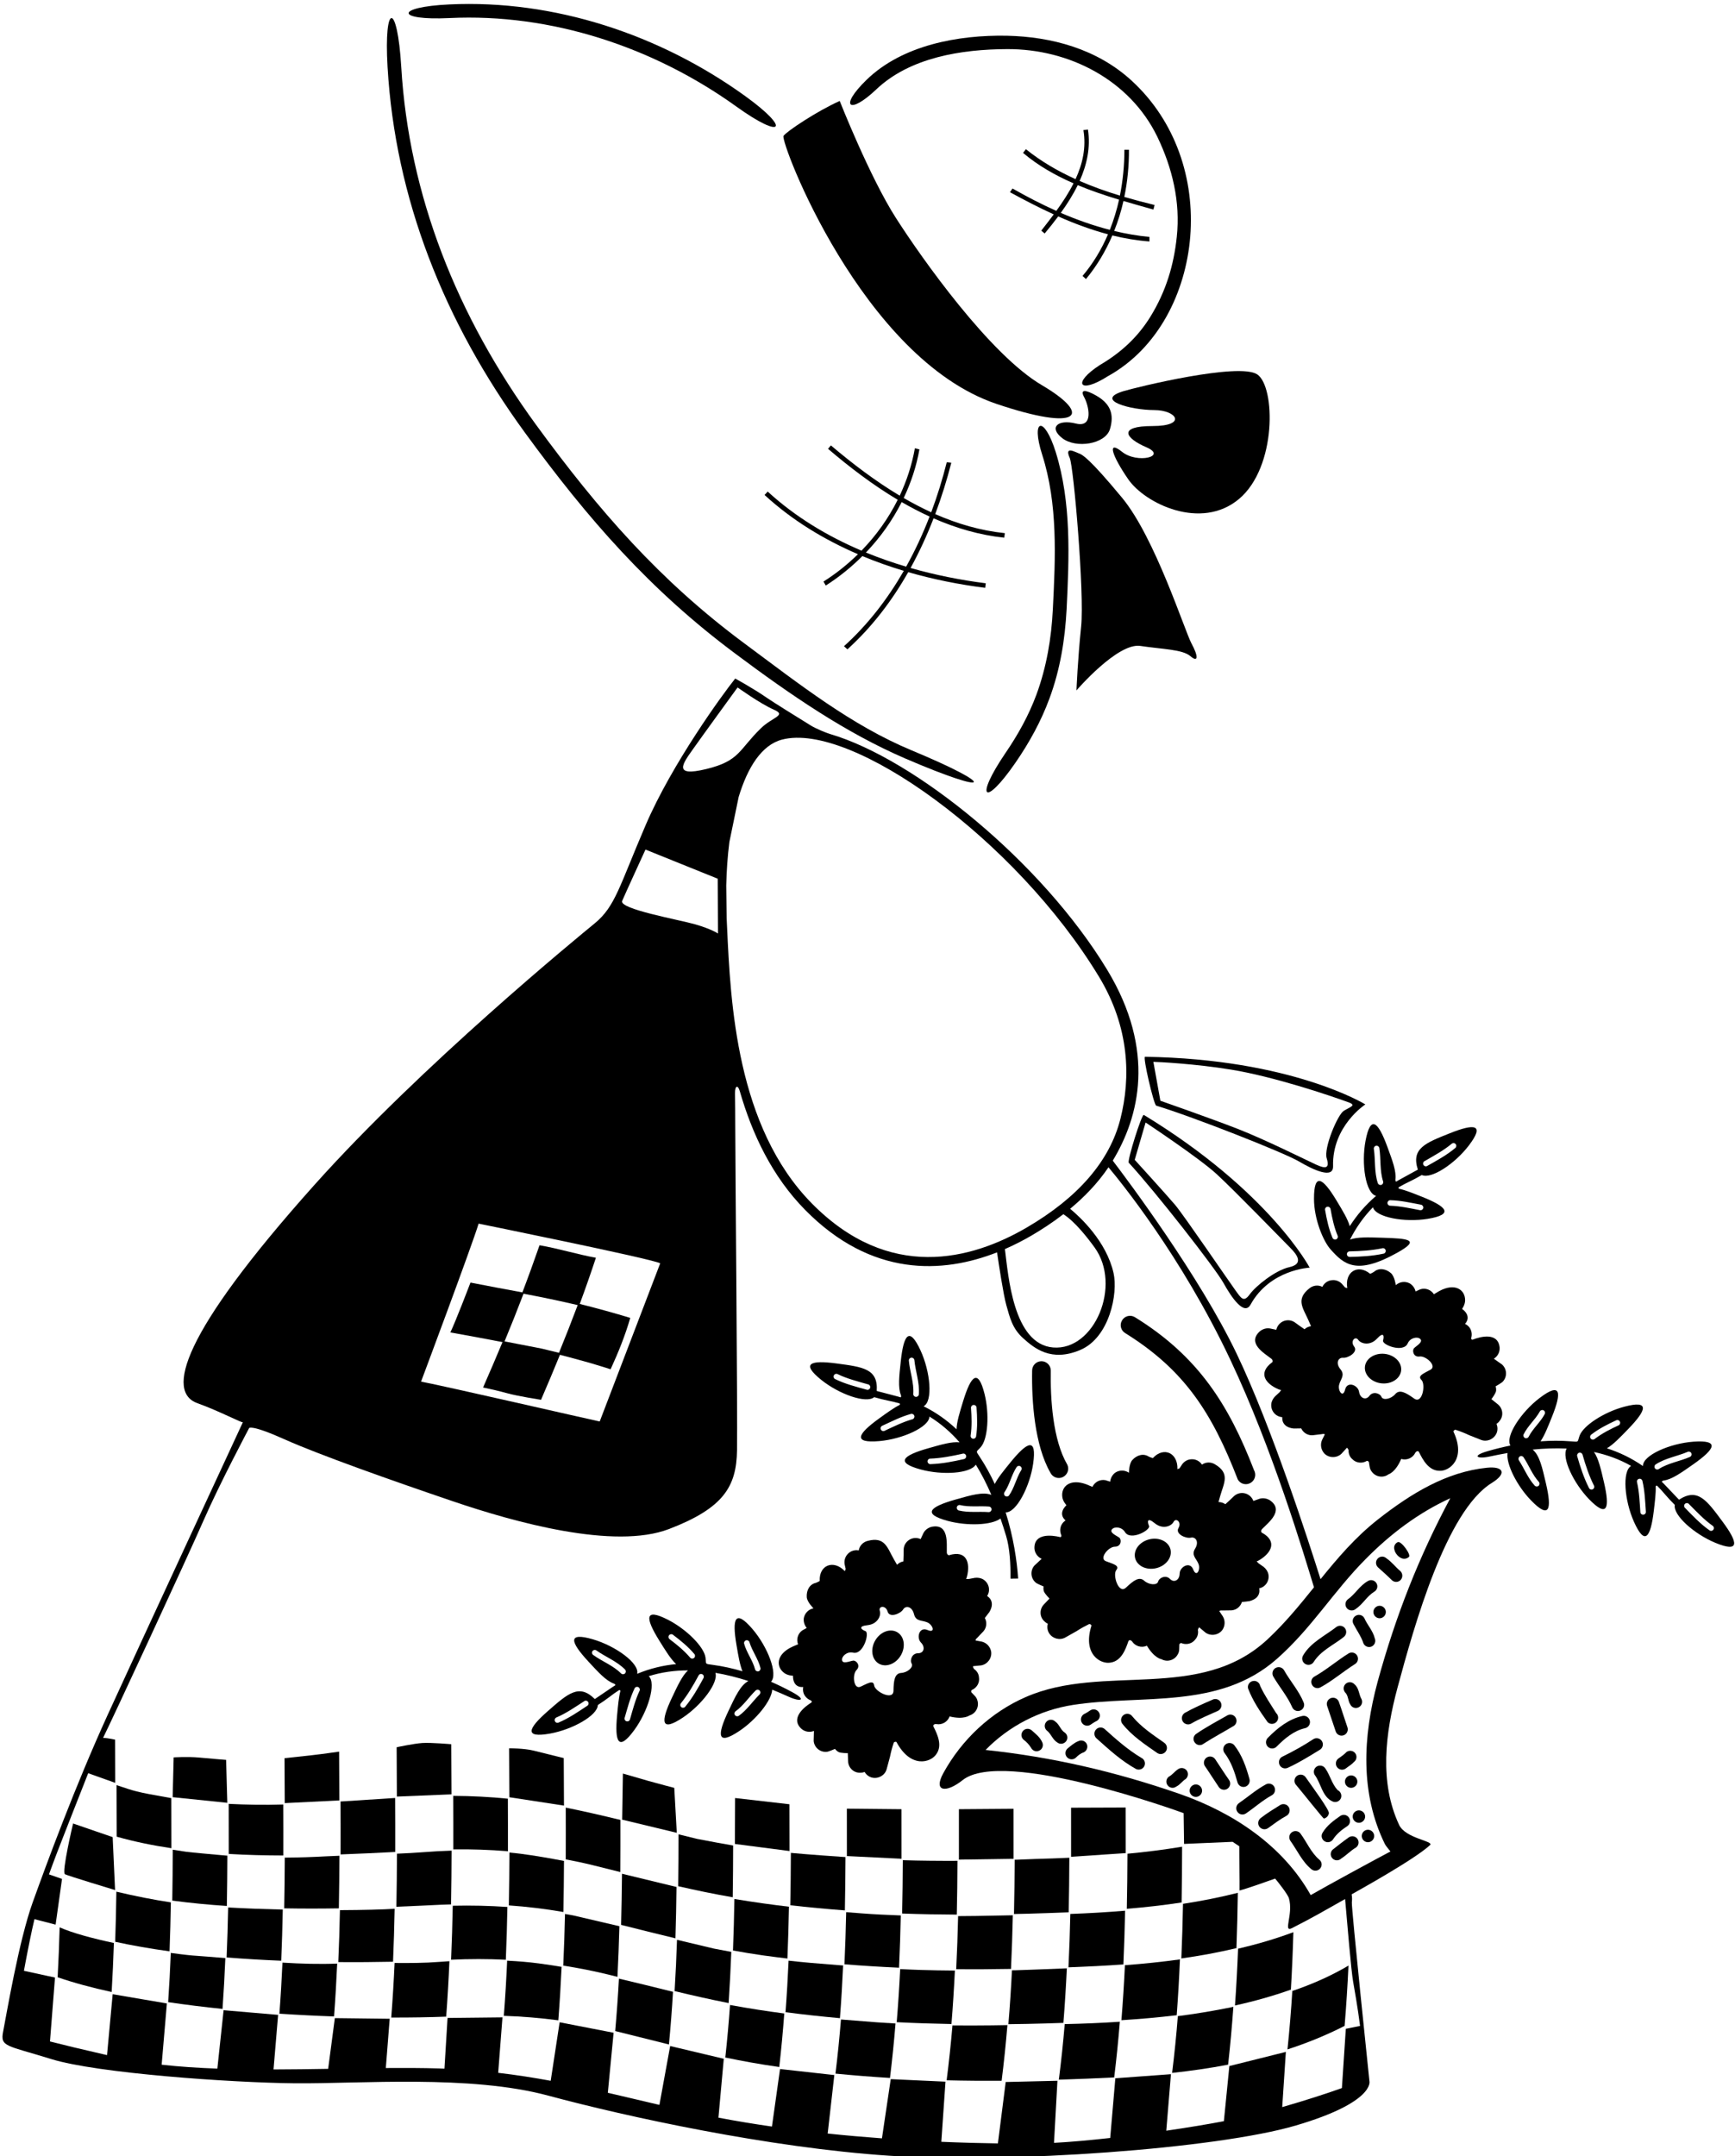 <?xml version="1.0" encoding="UTF-8"?>
<svg xmlns="http://www.w3.org/2000/svg" xmlns:xlink="http://www.w3.org/1999/xlink" width="413pt" height="513pt" viewBox="0 0 413 513" version="1.1">
<g id="surface1">
<path style=" stroke:none;fill-rule:nonzero;fill:rgb(0%,0%,0%);fill-opacity:1;" d="M 208.582 21.277 C 216.641 13.629 228.938 11.727 239.754 11.684 C 254.48 11.617 268.938 19.027 275.488 32.535 C 279.082 39.988 281.004 48.055 280.121 56.344 C 279.422 63.074 277.547 69.309 273.887 75.273 C 270.812 80.285 266.703 83.992 261.824 86.836 C 255.121 91.176 256.898 93.84 263.609 89.57 C 275.691 82.93 282.242 69.625 283.328 56.297 C 284.41 42.676 279.871 28.809 269.367 19.184 C 261.145 11.641 250.324 8.727 239.641 8.5 C 228.062 8.289 214.777 10.738 206.281 18.988 C 199.613 25.465 202.156 27.383 208.582 21.277 "/>
<path style=" stroke:none;fill-rule:nonzero;fill:rgb(0%,0%,0%);fill-opacity:1;" d="M 237.156 96.074 C 257.012 102.789 260.242 98.832 247.953 91.605 C 235.664 84.375 219.531 61.652 213.258 51.848 C 207.004 42.078 199.887 24.02 199.887 24.02 C 194.668 26.328 187.234 31.246 186.512 32.332 C 185.637 33.645 205.227 85.277 237.156 96.074 "/>
<path style=" stroke:none;fill-rule:nonzero;fill:rgb(0%,0%,0%);fill-opacity:1;" d="M 252.859 104.246 C 256.109 106.777 263.133 105.699 264.219 102.086 C 265.301 98.473 264.242 96.008 260.965 94.133 C 258.438 92.688 256.996 92.539 258.074 94.496 C 259.148 96.449 260.434 101.852 256.098 100.766 C 251.762 99.684 249.605 101.719 252.859 104.246 "/>
<path style=" stroke:none;fill-rule:nonzero;fill:rgb(0%,0%,0%);fill-opacity:1;" d="M 274.715 97.562 C 280.137 97.562 282.648 101.363 274.34 101.363 C 266.023 101.363 267.828 104.246 272.891 106.414 C 277.949 108.586 270.723 110.398 267.109 107.508 C 263.496 104.613 264.578 108.23 268.555 114.012 C 272.531 119.797 285.902 126.301 294.938 118.711 C 303.973 111.121 303.613 91.965 299.273 89.074 C 294.938 86.184 270.754 92.062 267.473 93.051 C 260.242 95.219 269.297 97.562 274.715 97.562 "/>
<path style=" stroke:none;fill-rule:nonzero;fill:rgb(0%,0%,0%);fill-opacity:1;" d="M 106.98 4.297 C 131.234 3.121 155.641 11.23 175.32 25.375 C 186.344 33.301 188.426 30.805 177.312 22.805 C 157.066 8.223 131.938 -0.125 106.977 1.051 C 93.906 1.668 94.168 4.918 106.98 4.297 "/>
<path style=" stroke:none;fill-rule:nonzero;fill:rgb(0%,0%,0%);fill-opacity:1;" d="M 241.754 181.41 C 245.016 176.676 247.801 171.637 249.809 166.191 C 252.359 159.324 253.512 152.188 253.895 144.98 C 254.508 132.488 255.051 119.617 251.32 107.605 C 248.559 98.723 245.32 99.555 248.074 108.156 C 251.848 119.949 251.242 132.609 250.621 144.91 C 250.281 151.824 249.129 158.691 246.711 165.266 C 244.867 170.238 242.316 174.797 239.379 179.102 C 231.887 190.094 234.305 192.234 241.754 181.41 "/>
<path style=" stroke:none;fill-rule:nonzero;fill:rgb(0%,0%,0%);fill-opacity:1;" d="M 124.969 102.953 C 139.98 123.52 154.719 140.395 175.117 155.574 C 188.141 165.297 201.324 174.367 215.535 180.48 C 236.375 189.449 237.59 187.074 217.004 178.52 C 202.641 172.551 190.328 162.809 177.184 153.066 C 157.023 138.125 142.488 121.422 127.648 101.125 C 108.754 75.242 97.328 46.48 95.512 15.914 C 94.59 0.422 91.352 0.426 92.254 15.918 C 94.066 47.133 105.672 76.531 124.969 102.953 "/>
<path style=" stroke:none;fill-rule:nonzero;fill:rgb(0%,0%,0%);fill-opacity:1;" d="M 268.688 276.629 C 275 283.461 289.289 301.738 291.219 305.215 C 293.27 308.91 296.207 313.066 297.688 310.379 C 302.312 302.004 311.758 301.598 311.758 301.598 C 311.758 301.598 302.152 283.422 272.281 265.258 C 271.777 264.949 268.285 276.191 268.688 276.629 Z M 272.699 267.062 C 272.699 267.062 285.277 275.387 289.535 279.27 C 293.715 283.09 305.258 294.996 307.109 296.848 C 308.961 298.695 310.254 300.73 306.926 301.473 C 303.594 302.211 298.969 305.91 297.488 307.945 C 296.008 309.98 295.453 308.871 293.973 306.836 C 292.492 304.801 281.766 289.074 279.73 286.672 C 277.695 284.266 270.109 275.941 270.109 275.941 L 272.699 267.062 "/>
<path style=" stroke:none;fill-rule:nonzero;fill:rgb(0%,0%,0%);fill-opacity:1;" d="M 256.242 164.258 C 256.242 164.258 266.023 152.863 271.445 153.676 C 276.867 154.488 281.477 154.488 283.371 156.117 C 285.27 157.742 285.27 156.117 283.645 153.137 C 282.02 150.152 274.969 127.926 267.109 118.438 C 259.246 108.953 257.621 108.141 256.809 107.867 C 255.996 107.598 253.285 105.969 254.641 108.953 C 255.566 110.988 258.164 141.211 257.352 149.07 C 256.539 156.93 256.242 164.258 256.242 164.258 "/>
<path style=" stroke:none;fill-rule:nonzero;fill:rgb(0%,0%,0%);fill-opacity:1;" d="M 239.055 127.926 L 239.188 126.844 C 233.395 126.246 227.875 124.617 222.621 122.312 C 224.121 118.309 225.391 114.219 226.449 110.105 L 225.367 109.969 C 224.363 113.969 223.137 117.965 221.668 121.883 C 219.438 120.859 217.254 119.719 215.117 118.48 C 216.859 114.82 218.145 110.941 218.859 106.918 L 217.777 106.648 C 217.086 110.57 215.848 114.352 214.168 117.926 C 208.348 114.449 202.891 110.285 197.785 105.969 L 197.105 106.781 C 202.27 111.188 207.797 115.395 213.691 118.906 C 211.469 123.352 208.543 127.438 205.07 131.008 C 196.895 127.535 189.258 122.93 182.742 116.949 L 181.996 117.762 C 188.488 123.727 196.086 128.352 204.227 131.855 C 201.73 134.305 198.984 136.496 196.023 138.363 L 196.566 139.312 C 199.715 137.305 202.637 134.941 205.281 132.301 C 208.496 133.641 211.797 134.805 215.145 135.809 C 211.309 142.473 206.602 148.598 200.902 153.746 L 201.715 154.488 C 207.562 149.199 212.328 142.938 216.195 136.125 C 222.219 137.859 228.387 139.086 234.516 139.852 L 234.648 138.77 C 228.672 138.012 222.645 136.816 216.754 135.133 C 218.84 131.336 220.66 127.379 222.227 123.32 C 227.562 125.656 233.172 127.305 239.055 127.926 Z M 215.699 134.816 C 212.453 133.852 209.254 132.734 206.125 131.453 C 209.535 127.891 212.422 123.84 214.637 119.453 C 216.801 120.707 219.012 121.859 221.277 122.891 C 219.691 126.984 217.84 130.984 215.699 134.816 "/>
<path style=" stroke:none;fill-rule:nonzero;fill:rgb(0%,0%,0%);fill-opacity:1;" d="M 248.676 55.551 C 249.758 54.254 250.848 52.898 251.898 51.488 C 255.75 53.195 259.699 54.668 263.746 55.742 C 262.227 59.297 260.23 62.645 257.691 65.648 L 258.504 66.395 C 261.117 63.23 263.199 59.727 264.785 56.016 C 267.68 56.727 270.621 57.227 273.613 57.449 L 273.613 56.367 C 270.781 56.102 267.98 55.613 265.219 54.949 C 266.137 52.637 266.879 50.254 267.43 47.82 C 269.812 48.527 272.203 49.195 274.562 49.859 L 274.836 48.773 C 272.434 48.191 270.027 47.555 267.633 46.852 C 268.395 43.168 268.758 39.395 268.734 35.629 L 267.652 35.629 C 267.652 39.273 267.305 42.945 266.582 46.539 C 263.324 45.547 260.105 44.406 256.996 43.055 C 258.715 39.215 259.629 35.117 258.977 30.816 L 257.895 30.953 C 258.594 35.098 257.699 38.98 256.023 42.621 C 251.812 40.711 247.809 38.398 244.203 35.492 L 243.527 36.375 C 247.145 39.434 251.234 41.738 255.547 43.617 C 254.395 45.902 252.961 48.086 251.445 50.172 C 247.863 48.57 244.379 46.766 241.02 44.844 L 240.41 45.727 C 243.805 47.578 247.277 49.383 250.836 51.008 C 249.848 52.336 248.84 53.625 247.863 54.875 Z M 256.543 44.051 C 259.742 45.383 263.051 46.496 266.383 47.508 C 265.84 49.961 265.105 52.363 264.184 54.688 C 260.195 53.66 256.301 52.277 252.512 50.645 C 254.02 48.551 255.422 46.352 256.543 44.051 "/>
<path style=" stroke:none;fill-rule:nonzero;fill:rgb(0%,0%,0%);fill-opacity:1;" d="M 350.223 318.281 C 350.43 317.523 350.34 316.688 349.891 315.965 C 349.598 315.523 349.191 315.195 348.738 314.98 C 350.41 313.059 348.215 311.52 348.039 311.434 L 348.441 310.695 C 348.609 310.312 348.75 309.852 348.754 309.398 C 348.809 306.898 346.387 305.086 342.562 307.188 C 342.141 307.422 341.73 307.668 341.328 307.922 C 340.637 306.855 339.328 306.336 338.059 306.754 L 336.969 307.258 C 336.781 306.449 336.262 305.723 335.504 305.301 C 334.383 304.754 333.129 304.973 332.262 305.754 C 332.262 305.754 331.973 303.648 331.094 302.891 C 329.883 301.848 328.227 301.559 327.047 302.602 C 327.047 302.602 326.164 303.121 326.133 303.047 C 323.223 300.645 320.051 302.621 320.715 306.449 L 320.191 306.324 L 319.496 305.52 C 318.934 304.879 318.059 304.492 317.184 304.562 C 316.094 304.613 315.203 305.27 314.773 306.168 C 313.773 305.645 312.59 305.812 311.734 306.48 C 308.316 309.16 310.219 311.234 311.504 314.207 C 311.691 314.645 311.883 315.086 312.074 315.52 C 311.504 315.598 310.965 315.844 310.527 316.246 C 309.738 315.699 308.934 315.164 308.23 314.621 C 306.934 313.723 305.16 314.047 304.262 315.344 C 304.039 315.668 303.891 316.02 303.812 316.379 L 302.371 316.074 C 301.539 315.898 300.641 316.156 299.945 316.695 C 296.699 319.566 300.992 321.969 302.637 323.266 C 303.125 323.648 302.859 324.113 302.859 324.113 C 302.859 324.113 302.836 324.168 302.781 324.145 C 299.398 326.664 301.203 329.227 304.367 330.543 C 304.559 330.621 304.758 330.68 304.961 330.715 C 304.961 330.715 304.73 331.039 304.609 331.215 L 303.512 332.227 C 303.027 332.73 302.656 333.414 302.609 334.109 C 302.496 335.691 303.656 337.051 305.238 337.164 C 305.238 337.164 304.863 339.535 307.953 339.867 L 309.742 339.84 C 310.223 340.871 311.289 341.547 312.465 341.469 L 314.664 341.203 C 314.973 341.105 315.414 341.16 315.34 341.309 L 314.703 342.59 C 314.223 343.684 314.441 344.953 315.285 345.848 C 316.379 346.918 318.195 346.938 319.32 345.871 L 320.59 344.477 C 320.746 344.367 321.012 344.988 321.012 344.988 C 320.973 345.82 321.277 346.605 321.887 347.137 C 322.797 348.094 324.246 348.242 325.363 347.574 C 325.5 347.492 325.836 347.781 325.836 347.781 L 326.031 348.973 C 326.105 349.395 326.258 349.789 326.512 350.098 C 327.43 351.414 329.258 351.703 330.523 350.762 C 330.523 350.762 332.18 350.32 333.543 347.105 C 334.863 347.508 336.285 346.879 336.883 345.668 C 337.059 345.316 337.562 345.035 337.785 345.488 C 338.715 347.359 340.094 349.895 342.633 349.922 C 344.941 350.086 349.074 347.172 345.98 340.609 C 345.949 340.395 346.301 340.102 346.512 340.176 C 347.598 340.535 348.664 340.945 349.707 341.445 L 352.535 342.566 C 353.926 343.117 355.52 342.453 356.18 341.113 C 356.547 340.359 356.531 339.504 356.219 338.77 C 356.48 338.598 356.723 338.383 356.918 338.113 C 357.957 336.945 357.789 335.109 356.543 334.102 L 355.016 332.879 C 355.016 332.879 356.023 331.59 356.125 330.918 C 356.164 330.539 356.125 330.176 356.023 329.828 C 356.023 329.828 357.578 328.953 357.781 328.648 C 358.82 327.48 358.707 325.672 357.535 324.629 L 355.594 323.262 C 356.504 322.703 357.047 321.676 356.973 320.598 C 356.613 316.934 352.488 317.965 350.582 318.715 C 350.312 318.824 350.152 318.535 350.223 318.281 Z M 340.543 325.859 C 338.98 326.742 337.309 327.301 338.359 328.309 C 339.41 329.312 338.602 334.156 336.629 332.742 C 334.656 331.332 333.152 330.477 332.129 331.676 C 331.102 332.879 329.215 333.223 328.848 332.344 C 328.484 331.465 326.812 330.953 325.977 332.09 C 325.145 333.227 323.75 332.691 323.512 331.129 C 323.273 329.562 320.703 328.496 320.188 330.598 C 319.676 332.695 318.434 330.898 318.754 329.504 C 319.074 328.109 320.273 327.211 319.07 325.754 C 317.867 324.297 318.555 322.926 319.73 323.031 C 320.91 323.137 323.352 321.68 322.344 320.371 C 321.336 319.066 322.621 317.777 323.309 318.766 C 323.992 319.75 326.156 320.238 327.785 318.48 C 329.41 316.723 329.52 317.898 329.223 318.93 C 328.922 319.961 334.09 321.945 335.094 319.609 C 335.672 318.27 337.449 317.895 338.113 318.598 C 338.777 319.305 337.152 320.207 336.617 320.742 C 336.082 321.281 336.426 322.949 337.926 322.734 C 339.426 322.52 342.105 324.98 340.543 325.859 "/>
<path style=" stroke:none;fill-rule:nonzero;fill:rgb(0%,0%,0%);fill-opacity:1;" d="M 329.594 322.105 C 327.215 321.852 325.117 323.215 324.91 325.148 C 324.703 327.086 326.465 328.863 328.844 329.117 C 331.223 329.371 333.32 328.008 333.527 326.07 C 333.734 324.133 331.973 322.359 329.594 322.105 "/>
<path style=" stroke:none;fill-rule:nonzero;fill:rgb(0%,0%,0%);fill-opacity:1;" d="M 409.98 361.941 C 406.242 356.91 404.129 353.926 399.672 356.801 C 398.609 355.676 397.41 354.414 396.031 352.98 C 395.895 352.84 395.754 352.707 395.609 352.574 C 395.504 352.473 395.773 352.27 396.023 352.238 C 397.984 351.98 400.18 350.406 403.066 348.383 C 408.32 344.695 409.418 342.555 403.117 343 C 397.504 343.398 391 346.254 391.086 348.797 C 388.359 346.906 385.473 345.527 382.504 344.578 C 384.027 343.68 385.617 342.016 387.59 339.977 C 392.055 335.367 392.73 333.055 386.625 334.684 C 381.91 335.938 376.887 339.133 376.004 341.578 C 375.438 343.137 375.961 343.078 373.988 342.922 C 371.543 342.723 369.105 342.738 366.711 342.914 C 367.66 341.516 368.449 339.523 369.418 337.113 C 371.812 331.156 371.566 328.762 366.527 332.574 C 362.098 335.926 358.234 341.762 359.539 343.914 C 357.625 344.305 355.785 344.77 354.039 345.277 C 350.242 346.391 351.641 347.164 354.535 346.543 C 355.965 346.234 357.406 345.949 358.859 345.699 C 358.465 348.297 361.102 353.516 364.445 356.965 C 368.844 361.504 369.453 359.176 367.996 352.922 C 367.105 349.086 366.477 346.246 364.836 344.879 C 367.543 344.613 370.254 344.508 372.926 344.633 C 371.688 346.797 374.523 352.828 378.246 356.672 C 382.645 361.207 383.258 358.879 381.801 352.625 C 381.066 349.477 380.512 346.996 379.434 345.453 C 382.504 346.109 385.473 347.176 388.27 348.762 C 386.105 350.047 386.684 357.004 388.949 362.062 C 391.531 367.828 392.898 365.852 393.668 359.477 C 393.941 357.191 394.184 355.266 394.125 353.684 C 394.117 353.492 394.352 353.379 394.48 353.508 C 395.141 354.164 395.789 354.867 396.418 355.621 C 396.98 356.297 397.777 357.141 398.668 358.035 C 398.223 360.492 403.312 364.996 408.336 367.066 C 414.176 369.473 413.809 367.094 409.98 361.941 Z M 366.309 352.57 C 366.547 352.848 366.516 353.27 366.238 353.508 C 365.965 353.738 365.543 353.707 365.305 353.434 C 363.707 351.672 362.855 349.426 361.57 347.449 C 361.367 347.152 361.441 346.734 361.742 346.531 C 362.047 346.324 362.457 346.402 362.664 346.703 C 363.941 348.625 364.746 350.84 366.309 352.57 Z M 363.895 341.801 C 363.738 342.133 363.352 342.281 363.016 342.133 C 362.684 341.98 362.535 341.59 362.684 341.258 C 363.664 339.25 365.422 337.797 366.512 335.863 C 366.652 335.527 367.043 335.371 367.375 335.512 C 367.715 335.656 367.867 336.039 367.73 336.379 C 366.707 338.363 364.91 339.809 363.895 341.801 Z M 379.457 353.508 C 379.59 353.848 379.414 354.227 379.07 354.359 C 378.73 354.484 378.348 354.312 378.223 353.973 C 377.004 351.578 376.176 349.02 375.434 346.445 C 375.34 346.09 375.543 345.727 375.895 345.629 C 376.246 345.527 376.613 345.734 376.711 346.09 C 377.434 348.625 378.266 351.145 379.457 353.508 Z M 378.664 342.273 C 378.43 341.992 378.469 341.578 378.746 341.34 C 380.57 339.922 382.641 338.875 384.73 337.91 C 385.059 337.758 385.453 337.898 385.605 338.234 C 385.758 338.566 385.617 338.957 385.281 339.113 C 383.297 340.023 381.34 341.027 379.594 342.355 C 379.316 342.59 378.902 342.555 378.664 342.273 Z M 391.16 360.371 C 390.793 360.391 390.48 360.109 390.469 359.746 C 390.305 357.379 390.215 354.992 389.684 352.668 C 389.574 352.32 389.773 351.949 390.125 351.844 C 390.473 351.734 390.84 351.938 390.945 352.285 C 391.531 354.711 391.609 357.207 391.789 359.684 C 391.805 360.051 391.527 360.355 391.16 360.371 Z M 393.941 349.336 C 393.738 349.035 393.812 348.621 394.113 348.418 C 396.426 346.887 399.25 346.484 401.77 345.402 C 402.113 345.27 402.492 345.438 402.625 345.773 C 402.758 346.117 402.59 346.5 402.25 346.633 C 399.828 347.691 397.102 348.07 394.859 349.508 C 394.559 349.715 394.148 349.637 393.941 349.336 Z M 407.879 363.895 C 407.691 364.211 407.285 364.312 406.973 364.121 C 404.758 362.578 402.891 360.586 401.016 358.664 C 400.801 358.367 400.863 357.953 401.16 357.734 C 401.453 357.523 401.871 357.586 402.086 357.883 C 403.863 359.66 405.594 361.527 407.648 362.984 C 407.965 363.176 408.066 363.582 407.879 363.895 "/>
<path style=" stroke:none;fill-rule:nonzero;fill:rgb(0%,0%,0%);fill-opacity:1;" d="M 353.922 349.203 C 344.383 350.176 335.984 355.242 328.008 361.496 C 322.559 365.785 318.391 370.715 314.34 375.711 C 311.645 367.141 302.707 339.426 294.344 322.008 C 285.516 303.613 268.68 281.121 264.883 276.133 C 271.152 265.785 275.246 250.016 263.539 230.707 C 247.996 205.066 217.734 180.566 197.637 174.648 C 196.711 174.375 194.273 173.395 192.988 172.602 C 189.809 170.637 184.082 167.082 182.633 166.078 C 179.273 163.75 175.008 161.438 175.008 161.438 C 172.047 165.137 159.984 181.664 153.695 196.297 C 147.406 210.93 146.461 215.652 141.59 219.66 C 137.957 222.648 100.379 253.344 74.754 282.012 C 42.895 317.645 39.621 331.211 47 333.848 C 52.18 335.695 57.73 338.656 57.816 338.363 C 57.816 338.363 33.363 391.055 25.594 408.074 C 17.824 425.094 11.109 443.367 7.777 452.617 C 4.449 461.867 1.488 479.625 0.75 483.324 C 0.008 487.027 1.52 486.566 12.25 489.898 C 22.98 493.227 54.77 495.504 70.219 495.648 C 85.664 495.793 111.828 493.551 130.52 498.586 C 149.207 503.621 183.125 510.977 211.555 512.871 C 240.141 514.777 289.586 511.238 308.453 505.691 C 327.324 500.141 325.98 495.164 325.98 495.164 C 325.98 495.164 321.672 453.961 321.793 452.605 C 321.844 452.051 321.891 451.586 321.75 450.688 C 323.059 449.945 336.797 442.355 340.414 438.969 C 341.391 437.992 334.562 437.426 333.039 434.156 C 328.328 424.062 329.715 412.484 332.68 401.465 C 336.637 386.824 344.23 359.508 355.117 352.809 C 358.723 350.59 357.992 348.785 353.922 349.203 Z M 261.598 232.371 C 268.914 244.441 269.184 256.422 266.688 266.25 C 264.152 276.223 256.648 284.906 244.387 292.062 C 231.215 299.742 211.652 304.98 193.25 286.312 C 175.266 268.07 173.895 238.426 173.078 220.715 L 172.969 218.391 L 172.875 210.672 C 172.953 207.172 173.195 203.688 173.621 200.34 L 175.828 189.621 C 177.98 182.508 181.336 177.234 186.133 175.969 C 202.594 171.613 241.758 199.645 261.598 232.371 Z M 253.121 288.879 C 255.91 290.648 258.914 294.535 260.535 296.762 C 267.105 305.797 260.535 321.406 250.676 320.586 C 241.176 319.793 240.02 303.5 239.211 297.176 C 241.453 296.199 243.562 295.109 245.504 293.98 C 247.82 292.625 250.461 290.93 253.121 288.879 Z M 164.926 178.281 C 167.277 174.949 175.574 163.555 175.574 163.555 C 175.574 163.555 180.988 167.438 184.176 168.824 C 187.367 170.215 183.895 170.57 181.125 173.266 C 175.816 178.434 176.129 181.035 168.082 182.977 C 160.035 184.922 162.57 181.613 164.926 178.281 Z M 148.102 214.336 C 148.934 212.395 153.652 202.125 153.652 202.125 L 170.855 209.062 L 170.914 222.102 C 170.914 222.102 169.324 221.012 165.441 219.902 C 161.555 218.793 147.27 216.277 148.102 214.336 Z M 113.93 291.121 C 113.93 291.121 155.586 299.559 157.156 300.566 L 142.754 338.195 C 140.219 337.672 106.363 329.887 100.23 328.703 C 100.23 328.703 112.309 296.461 113.93 291.121 Z M 322.094 471.441 C 322.352 472.863 323.219 477.801 323.75 482 L 320.359 482.684 L 319.426 496.785 C 316.02 498.012 310.648 499.754 305.219 501.312 L 306.086 488.18 L 292.637 491.543 L 291.332 504.664 C 287.48 505.395 282.723 506.188 277.621 506.93 L 278.73 493.484 L 265.496 494.453 L 264.273 508.656 C 259.582 509.18 254.992 509.594 250.895 509.82 L 251.711 495.051 L 239.398 495.34 L 237.539 509.953 C 233.27 509.891 228.762 509.766 224.074 509.566 L 225.062 495.262 L 212.031 494.66 L 209.938 508.746 C 205.688 508.434 201.371 508.059 197.02 507.602 L 198.602 493.691 L 185.68 492.254 L 183.754 505.941 C 179.477 505.324 175.215 504.625 171.016 503.824 L 172.289 489.812 L 159.527 486.781 L 156.965 500.789 C 152.879 499.836 148.805 498.855 144.688 497.906 L 146.062 483.625 L 133.215 481.133 L 131.09 495.055 C 127.047 494.309 122.895 493.66 118.586 493.156 L 119.609 479.961 L 106.535 480.102 L 105.797 492.168 C 105.371 492.152 104.961 492.125 104.535 492.113 C 100.492 491.996 96.23 491.984 91.84 492.016 L 92.762 480.297 L 79.707 480.141 L 78.113 492.211 C 73.797 492.281 69.438 492.348 65.109 492.355 L 66.203 479.371 L 53.227 478.258 L 51.738 492.156 C 47.16 491.988 42.707 491.699 38.48 491.227 L 39.723 476.652 L 26.82 474.453 L 25.477 488.945 C 19.453 487.566 15.074 486.512 11.898 485.695 L 13.09 470.492 L 5.695 468.883 C 6.57 464.141 7.531 459.348 8.203 456.598 L 13.238 457.902 L 14.762 447.02 L 11.656 445.945 C 12.984 442.285 14.32 438.828 15.039 437.031 C 15.879 434.938 18.633 427.789 20.996 421.871 L 27.418 424.164 L 27.387 413.883 C 27.387 413.883 25.582 413.488 24.539 413.457 C 26.281 410.039 44.637 370.473 48.477 361.688 C 52.363 352.809 59.301 339.766 59.301 339.766 C 59.301 339.766 59.699 338.836 67.746 342.445 C 75.797 346.051 93.129 352.195 107.836 357.188 C 122.543 362.184 146.207 368.773 159.25 363.781 C 172.293 358.785 175.305 353.641 175.441 345.039 C 175.586 336.438 175.02 275.664 175.02 267.895 C 175.02 265.324 174.996 262.609 174.965 260.121 C 174.941 258.238 175.652 258.062 176.09 259.578 C 179.055 269.863 183.816 279.91 191.668 287.871 C 207.484 303.914 224.402 303.031 237.336 297.957 C 237.742 300.727 238.867 308.137 239.539 310.488 C 240.371 313.402 240.926 316.039 243.562 318.398 C 246.199 320.758 250.219 324.129 257.16 321.172 C 264.102 318.219 266.18 307.715 265.066 302.859 C 263.352 295.344 257.203 289.629 254.734 287.59 C 258.016 284.879 261.238 281.598 263.863 277.715 C 266.523 280.891 281.141 298.715 292.816 323.395 C 303.031 344.98 310.414 369.918 312.781 377.645 C 309.363 381.879 305.922 386.113 301.754 389.996 C 285.625 405.047 262.75 395.68 244.215 403.734 C 235.793 407.391 228.898 413.938 224.547 421.859 C 222.082 426.34 225.246 426.625 229.141 423.523 C 238.84 415.805 280.941 431.062 281.75 431.375 L 281.855 438.695 L 293.414 438.199 C 293.949 438.539 294.48 438.895 295 439.254 C 294.984 441.629 295.102 447.41 295.066 449.781 C 297.102 449.242 301.027 447.824 303.539 446.945 C 304.059 447.566 306.535 450.641 306.82 451.641 C 307.922 455.48 305.305 459.859 307.535 458.734 C 312.688 456.125 315.523 454.43 320.188 451.812 C 320.695 457.617 321.641 468.949 322.094 471.441 Z M 327.938 400.09 C 324.383 413.191 323.758 426.746 329.684 438.781 C 329.863 439.148 330.973 440.473 330.984 440.496 C 328.559 441.746 315.629 448.773 312 450.875 C 305.426 439.18 293.688 431.301 280.871 426.824 C 265.367 421.441 250.309 418.004 234.605 416.34 C 240.105 410.711 247.426 406.863 255.414 405.629 C 271.934 403.074 290.191 406.82 303.965 394.66 C 312.207 387.398 317.434 378.613 325.066 370.938 C 331.02 364.91 337.621 359.934 345.23 356.449 C 337.84 370.203 332.223 384.43 327.938 400.09 "/>
<path style=" stroke:none;fill-rule:nonzero;fill:rgb(0%,0%,0%);fill-opacity:1;" d="M 67.449 441.449 C 67.465 437.406 67.453 433.363 67.438 429.32 C 62.852 429.461 58.785 429.379 54.438 429.168 C 54.453 433.141 54.461 437.109 54.449 441.078 C 58.762 441.336 63.109 441.441 67.449 441.449 "/>
<path style=" stroke:none;fill-rule:nonzero;fill:rgb(0%,0%,0%);fill-opacity:1;" d="M 40.785 439.719 C 40.793 435.746 40.781 431.773 40.766 427.801 C 31.852 426.246 32.203 426.168 27.75 424.711 C 27.77 428.797 27.785 432.891 27.785 436.977 C 31.957 438.156 36.312 439.051 40.785 439.719 "/>
<path style=" stroke:none;fill-rule:nonzero;fill:rgb(0%,0%,0%);fill-opacity:1;" d="M 80.66 454.027 C 80.738 449.859 80.781 445.688 80.793 441.516 C 79.75 441.559 78.703 441.594 77.664 441.648 C 74.465 441.828 71.145 441.934 67.785 441.957 C 67.77 445.98 67.73 450.004 67.648 454.023 C 72.043 454.105 76.398 454.094 80.66 454.027 "/>
<path style=" stroke:none;fill-rule:nonzero;fill:rgb(0%,0%,0%);fill-opacity:1;" d="M 54.121 441.492 C 53.527 441.441 52.934 441.398 52.344 441.34 C 50.891 441.199 45.746 440.762 44.324 440.566 C 43.48 440.449 42.375 440.281 41.121 440.078 C 41.113 444.113 41.074 448.148 41.008 452.18 C 45.238 452.75 49.594 453.164 54 453.461 C 54.07 449.473 54.109 445.48 54.121 441.492 "/>
<path style=" stroke:none;fill-rule:nonzero;fill:rgb(0%,0%,0%);fill-opacity:1;" d="M 67.312 454.32 C 62.984 454.219 58.555 454.055 54.309 453.816 C 54.23 457.781 54.109 461.746 53.945 465.707 C 58.262 466.059 62.617 466.309 66.945 466.488 C 67.113 462.434 67.234 458.379 67.312 454.32 "/>
<path style=" stroke:none;fill-rule:nonzero;fill:rgb(0%,0%,0%);fill-opacity:1;" d="M 40.672 452.605 C 36.82 452.035 32.066 451.102 27.699 450.059 C 27.645 454.035 27.555 458.008 27.418 461.977 C 31.516 462.883 35.863 463.633 40.359 464.25 C 40.504 460.371 40.609 456.488 40.672 452.605 "/>
<path style=" stroke:none;fill-rule:nonzero;fill:rgb(0%,0%,0%);fill-opacity:1;" d="M 67.238 466.941 C 67.055 470.992 66.816 475.043 66.508 479.09 C 70.91 479.379 75.273 479.598 79.516 479.746 C 79.832 475.559 80.078 471.367 80.262 467.172 C 76.168 467.336 71.715 467.215 67.238 466.941 "/>
<path style=" stroke:none;fill-rule:nonzero;fill:rgb(0%,0%,0%);fill-opacity:1;" d="M 40.656 464.633 C 40.504 468.539 40.293 472.445 40.027 476.344 C 44.242 476.969 48.582 477.504 52.969 477.953 C 53.254 473.93 53.477 469.898 53.641 465.863 C 50.324 465.59 47.457 465.355 46.852 465.324 C 45.598 465.254 43.383 465.012 40.656 464.633 "/>
<path style=" stroke:none;fill-rule:nonzero;fill:rgb(0%,0%,0%);fill-opacity:1;" d="M 13.723 470.426 C 17.578 471.746 21.906 472.914 26.578 473.93 C 26.812 470.043 26.977 466.156 27.109 462.266 C 22.094 461.195 17.301 459.918 14.199 458.547 C 14.09 462.512 13.93 466.469 13.723 470.426 "/>
<path style=" stroke:none;fill-rule:nonzero;fill:rgb(0%,0%,0%);fill-opacity:1;" d="M 94.078 440.609 C 94.09 436.328 94.078 432.047 94.059 427.766 C 89.719 428.031 85.387 428.32 81.062 428.605 C 81.078 432.801 81.09 437 81.074 441.195 C 85.516 441.039 89.859 440.828 94.078 440.609 "/>
<path style=" stroke:none;fill-rule:nonzero;fill:rgb(0%,0%,0%);fill-opacity:1;" d="M 93.941 454.129 C 91.188 454.309 86.52 454.43 80.918 454.457 C 80.836 458.578 80.711 462.695 80.527 466.812 C 85.039 466.848 89.41 466.812 93.559 466.727 C 93.738 462.531 93.859 458.328 93.941 454.129 "/>
<path style=" stroke:none;fill-rule:nonzero;fill:rgb(0%,0%,0%);fill-opacity:1;" d="M 134.668 442.367 C 136.793 442.777 138.922 443.219 141.059 443.746 C 143.285 444.293 145.477 444.844 147.652 445.391 C 147.684 441.258 147.688 437.121 147.68 432.988 C 143.344 431.934 139.016 430.934 134.672 430.059 C 134.684 434.16 134.688 438.266 134.668 442.367 "/>
<path style=" stroke:none;fill-rule:nonzero;fill:rgb(0%,0%,0%);fill-opacity:1;" d="M 120.91 440.445 C 120.922 436.277 120.914 432.105 120.895 427.938 C 116.613 427.508 112.297 427.285 107.891 427.262 C 107.91 431.508 107.922 435.758 107.91 440 C 112.262 439.934 116.586 440.082 120.91 440.445 "/>
<path style=" stroke:none;fill-rule:nonzero;fill:rgb(0%,0%,0%);fill-opacity:1;" d="M 147.848 457.957 C 152.215 459.055 156.496 460.141 160.781 461.156 C 160.906 457.086 160.988 453.016 161.035 448.941 C 156.711 447.902 152.391 446.828 148.062 445.793 C 148.023 449.848 147.957 453.906 147.848 457.957 "/>
<path style=" stroke:none;fill-rule:nonzero;fill:rgb(0%,0%,0%);fill-opacity:1;" d="M 134.254 442.75 C 130.828 442.086 127.391 441.496 123.934 441.039 C 123.047 440.922 122.152 440.84 121.262 440.75 C 121.246 444.945 121.203 449.137 121.125 453.324 C 125.449 453.625 129.77 454.145 134.109 454.895 C 134.191 450.848 134.234 446.801 134.254 442.75 "/>
<path style=" stroke:none;fill-rule:nonzero;fill:rgb(0%,0%,0%);fill-opacity:1;" d="M 100.887 440.656 C 98.758 440.824 96.625 440.93 94.492 441.023 C 94.477 445.23 94.438 449.438 94.355 453.645 C 98.074 453.496 101.633 453.332 104.957 453.168 C 105.766 453.125 106.566 453.113 107.371 453.086 C 107.449 448.824 107.484 444.562 107.496 440.297 C 105.301 440.363 103.098 440.48 100.887 440.656 "/>
<path style=" stroke:none;fill-rule:nonzero;fill:rgb(0%,0%,0%);fill-opacity:1;" d="M 147.441 458.277 C 143.758 457.414 140.07 456.551 136.395 455.699 C 135.762 455.578 135.129 455.477 134.496 455.367 C 134.402 459.465 134.27 463.562 134.078 467.652 C 137.738 468.223 141.41 468.945 145.109 469.855 C 145.738 470.008 146.355 470.164 146.98 470.32 C 147.184 466.309 147.336 462.297 147.441 458.277 "/>
<path style=" stroke:none;fill-rule:nonzero;fill:rgb(0%,0%,0%);fill-opacity:1;" d="M 120.781 453.699 C 116.516 453.406 112.199 453.309 107.773 453.406 C 107.691 457.691 107.566 461.973 107.379 466.25 C 111.746 466.043 116.078 466.043 120.406 466.254 C 120.582 462.07 120.703 457.887 120.781 453.699 "/>
<path style=" stroke:none;fill-rule:nonzero;fill:rgb(0%,0%,0%);fill-opacity:1;" d="M 146.441 483.223 C 146.52 483.238 146.602 483.258 146.68 483.277 C 150.949 484.328 155.105 485.391 159.234 486.41 C 159.637 482.242 159.953 478.066 160.203 473.883 C 155.898 472.816 151.625 471.746 147.332 470.746 C 147.105 474.91 146.812 479.066 146.441 483.223 "/>
<path style=" stroke:none;fill-rule:nonzero;fill:rgb(0%,0%,0%);fill-opacity:1;" d="M 120.723 466.477 C 120.527 470.855 120.27 475.23 119.93 479.598 C 124.258 479.742 128.574 480.09 132.902 480.668 C 133.234 476.434 133.488 472.191 133.684 467.949 C 131.891 467.648 130.086 467.371 128.262 467.129 C 125.824 466.809 123.289 466.598 120.723 466.477 "/>
<path style=" stroke:none;fill-rule:nonzero;fill:rgb(0%,0%,0%);fill-opacity:1;" d="M 93.93 467.023 C 93.734 471.352 93.473 475.68 93.133 480.004 C 97.855 480.016 102.27 479.941 106.211 479.789 C 106.539 475.398 106.789 471 106.98 466.598 C 106.148 466.648 105.316 466.703 104.5 466.77 C 100.949 467.047 97.434 467.051 93.93 467.023 "/>
<path style=" stroke:none;fill-rule:nonzero;fill:rgb(0%,0%,0%);fill-opacity:1;" d="M 161.516 436.414 C 161.52 440.531 161.496 444.645 161.445 448.758 C 165.719 449.738 170.012 450.637 174.418 451.391 C 174.48 447.285 174.512 443.184 174.516 439.078 C 171.922 438.637 169.184 438.125 165.895 437.492 C 164.43 437.141 162.977 436.777 161.516 436.414 "/>
<path style=" stroke:none;fill-rule:nonzero;fill:rgb(0%,0%,0%);fill-opacity:1;" d="M 174.078 464.387 C 172.785 464.145 171.422 463.887 169.945 463.602 C 167.004 462.898 164.078 462.203 161.156 461.512 C 161.02 465.582 160.836 469.648 160.582 473.711 C 164.848 474.746 169.109 475.707 173.441 476.562 C 173.715 472.508 173.922 468.449 174.078 464.387 "/>
<path style=" stroke:none;fill-rule:nonzero;fill:rgb(0%,0%,0%);fill-opacity:1;" d="M 214.91 442.566 C 214.891 446.797 214.84 451.027 214.742 455.258 C 219.078 455.418 223.414 455.496 227.754 455.516 C 227.848 451.254 227.895 446.984 227.914 442.719 C 223.418 442.738 218.984 442.695 215.16 442.578 C 215.078 442.574 214.996 442.57 214.91 442.566 "/>
<path style=" stroke:none;fill-rule:nonzero;fill:rgb(0%,0%,0%);fill-opacity:1;" d="M 195.508 441.422 C 192.777 441.223 190.406 441.027 188.258 440.832 C 188.242 444.984 188.203 449.137 188.121 453.289 C 192.473 453.789 196.797 454.188 201.113 454.512 C 201.199 450.285 201.238 446.059 201.258 441.832 C 199.227 441.695 197.27 441.555 195.508 441.422 "/>
<path style=" stroke:none;fill-rule:nonzero;fill:rgb(0%,0%,0%);fill-opacity:1;" d="M 240.66 468.438 C 240.859 464.188 241 459.934 241.094 455.676 C 237.031 455.754 232.844 455.832 232.441 455.836 C 230.938 455.855 229.484 455.867 228.07 455.875 C 227.973 460.086 227.824 464.293 227.617 468.5 C 231.953 468.547 236.305 468.512 240.66 468.438 "/>
<path style=" stroke:none;fill-rule:nonzero;fill:rgb(0%,0%,0%);fill-opacity:1;" d="M 214.422 455.715 C 211.168 455.605 208.09 455.445 205.07 455.219 C 203.855 455.129 202.641 455.035 201.426 454.938 C 201.336 459.074 201.199 463.207 201.012 467.336 C 205.352 467.688 209.684 467.953 214.008 468.145 C 214.199 464.004 214.332 459.859 214.422 455.715 "/>
<path style=" stroke:none;fill-rule:nonzero;fill:rgb(0%,0%,0%);fill-opacity:1;" d="M 182.074 465.281 C 183.867 465.535 185.652 465.746 187.438 465.965 C 187.605 461.859 187.727 457.75 187.801 453.637 C 183.738 453.16 179.465 452.57 174.816 451.797 C 174.75 455.883 174.641 459.969 174.48 464.051 C 176.777 464.469 179.098 464.863 181.465 465.195 C 181.668 465.223 181.871 465.254 182.074 465.281 "/>
<path style=" stroke:none;fill-rule:nonzero;fill:rgb(0%,0%,0%);fill-opacity:1;" d="M 227.301 468.828 C 224.453 468.809 221.711 468.762 219.211 468.684 C 217.645 468.637 215.977 468.562 214.277 468.48 C 214.07 472.695 213.801 476.906 213.453 481.109 C 217.801 481.336 222.141 481.465 226.484 481.547 C 226.828 477.312 227.098 473.074 227.301 468.828 "/>
<path style=" stroke:none;fill-rule:nonzero;fill:rgb(0%,0%,0%);fill-opacity:1;" d="M 200.695 467.617 C 200.316 467.59 199.922 467.559 199.559 467.535 C 194.73 467.176 191.004 466.844 187.715 466.473 C 187.535 470.566 187.293 474.652 186.984 478.734 C 191.324 479.305 195.641 479.766 199.938 480.156 C 200.262 475.98 200.508 471.801 200.695 467.617 "/>
<path style=" stroke:none;fill-rule:nonzero;fill:rgb(0%,0%,0%);fill-opacity:1;" d="M 226.727 481.871 C 226.355 486.23 225.895 490.59 225.336 494.938 C 229.691 495.043 234.055 495.078 238.426 495.051 C 238.984 490.641 239.438 486.223 239.805 481.801 C 237.84 481.832 236.375 481.855 236.145 481.859 C 232.797 481.902 229.68 481.902 226.727 481.871 "/>
<path style=" stroke:none;fill-rule:nonzero;fill:rgb(0%,0%,0%);fill-opacity:1;" d="M 200.184 480.469 C 199.836 484.766 199.402 489.059 198.875 493.344 C 203.215 493.773 207.535 494.113 211.852 494.375 C 212.383 490.062 212.816 485.746 213.168 481.426 C 211.648 481.34 210.148 481.246 208.68 481.137 C 205.871 480.926 203.055 480.711 200.184 480.469 "/>
<path style=" stroke:none;fill-rule:nonzero;fill:rgb(0%,0%,0%);fill-opacity:1;" d="M 172.652 489.516 C 176.723 490.363 180.848 491.117 185.105 491.715 C 185.234 491.73 185.363 491.75 185.496 491.77 C 185.98 487.531 186.375 483.289 186.688 479.043 C 182.664 478.516 178.402 477.863 173.773 477.016 C 173.48 481.188 173.109 485.352 172.652 489.516 "/>
<path style=" stroke:none;fill-rule:nonzero;fill:rgb(0%,0%,0%);fill-opacity:1;" d="M 254.395 454.969 C 254.484 450.645 254.527 446.316 254.547 441.988 C 251.844 442.109 249.148 442.207 246.469 442.277 C 245.824 442.293 242.977 442.418 242.336 442.441 C 242.078 442.449 241.809 442.457 241.539 442.465 C 241.516 446.77 241.465 451.074 241.367 455.375 C 242.523 455.352 243.68 455.336 244.844 455.297 C 248.031 455.203 251.215 455.098 254.395 454.969 "/>
<path style=" stroke:none;fill-rule:nonzero;fill:rgb(0%,0%,0%);fill-opacity:1;" d="M 253.949 468.297 C 249.078 468.496 242.801 468.738 241.746 468.758 C 241.465 468.762 241.176 468.766 240.887 468.77 C 240.676 473.043 240.395 477.316 240.035 481.586 C 242.98 481.551 245.93 481.5 248.891 481.41 C 250.305 481.367 251.719 481.32 253.129 481.273 C 253.48 476.953 253.746 472.629 253.949 468.297 "/>
<path style=" stroke:none;fill-rule:nonzero;fill:rgb(0%,0%,0%);fill-opacity:1;" d="M 281.387 439.363 C 277.105 440.074 272.758 440.617 268.383 441.031 C 268.367 445.402 268.32 449.77 268.23 454.137 C 272.609 453.773 276.961 453.289 281.27 452.629 C 281.348 448.211 281.379 443.785 281.387 439.363 "/>
<path style=" stroke:none;fill-rule:nonzero;fill:rgb(0%,0%,0%);fill-opacity:1;" d="M 294.324 463.488 C 294.484 459.109 294.59 454.723 294.652 450.332 C 290.422 451.402 286.047 452.266 281.602 452.953 C 281.52 457.285 281.395 461.617 281.207 465.945 C 285.625 465.324 290.004 464.527 294.324 463.488 "/>
<path style=" stroke:none;fill-rule:nonzero;fill:rgb(0%,0%,0%);fill-opacity:1;" d="M 267.41 467.371 C 267.602 463.113 267.73 458.852 267.82 454.586 C 263.441 454.957 259.074 455.203 254.781 455.359 C 254.688 459.598 254.543 463.832 254.34 468.059 C 258.715 467.895 263.074 467.684 267.41 467.371 "/>
<path style=" stroke:none;fill-rule:nonzero;fill:rgb(0%,0%,0%);fill-opacity:1;" d="M 307.875 459.699 C 303.633 461.281 299.227 462.57 294.711 463.629 C 294.535 468.137 294.297 472.641 293.977 477.137 C 298.477 476.152 302.914 474.914 307.281 473.367 C 307.555 468.816 307.742 464.262 307.875 459.699 "/>
<path style=" stroke:none;fill-rule:nonzero;fill:rgb(0%,0%,0%);fill-opacity:1;" d="M 280.875 466.172 C 276.547 466.77 272.172 467.219 267.777 467.551 C 267.57 471.918 267.297 476.281 266.941 480.641 C 271.355 480.359 275.746 479.98 280.102 479.453 C 280.438 475.031 280.688 470.605 280.875 466.172 "/>
<path style=" stroke:none;fill-rule:nonzero;fill:rgb(0%,0%,0%);fill-opacity:1;" d="M 306.473 487.586 C 311.09 486.082 315.629 484.254 320.07 481.992 C 320.469 477.219 320.773 472.434 320.992 467.645 C 316.902 470.07 312.41 472.055 307.625 473.684 C 307.336 478.324 306.953 482.961 306.473 487.586 "/>
<path style=" stroke:none;fill-rule:nonzero;fill:rgb(0%,0%,0%);fill-opacity:1;" d="M 280.375 479.672 C 280.02 484.18 279.566 488.68 279.012 493.176 C 283.496 492.695 287.941 492.059 292.34 491.215 C 292.855 486.637 293.266 482.051 293.59 477.457 C 290.488 478.098 287.328 478.656 284.125 479.148 C 282.879 479.336 281.629 479.508 280.375 479.672 "/>
<path style=" stroke:none;fill-rule:nonzero;fill:rgb(0%,0%,0%);fill-opacity:1;" d="M 252.047 494.781 C 256.445 494.645 260.844 494.484 265.223 494.254 C 265.766 489.844 266.211 485.426 266.566 481.004 C 262.121 481.297 257.723 481.477 253.449 481.566 C 253.074 485.977 252.613 490.383 252.047 494.781 "/>
<path style=" stroke:none;fill-rule:nonzero;fill:rgb(0%,0%,0%);fill-opacity:1;" d="M 186.719 398.055 C 187.086 398.32 187.535 398.484 187.941 398.578 L 188.777 398.699 C 188.738 398.887 188.664 401.566 191.199 401.371 C 191.105 401.867 191.129 402.387 191.305 402.887 C 191.613 403.676 192.234 404.25 192.965 404.535 C 193.211 404.633 193.348 404.93 193.098 405.086 C 191.359 406.164 188.066 408.855 190.793 411.332 C 191.609 412.035 192.762 412.215 193.754 411.816 L 193.688 414.195 C 193.824 415.754 195.211 416.922 196.77 416.789 C 197.133 416.809 198.762 416.086 198.762 416.086 C 198.98 416.371 199.25 416.621 199.574 416.816 C 200.176 417.137 201.812 417.098 201.812 417.098 L 201.883 419.051 C 201.945 420.656 203.316 421.887 204.875 421.75 C 205.211 421.754 205.523 421.688 205.816 421.578 C 206.219 422.27 206.898 422.793 207.723 422.949 C 209.188 423.219 210.676 422.336 211.062 420.895 L 211.855 417.953 C 212.074 416.82 212.383 415.719 212.742 414.633 C 212.809 414.422 213.254 414.312 213.406 414.465 C 216.824 420.867 221.629 419.293 222.879 417.34 C 224.371 415.289 223.16 412.664 222.215 410.809 C 221.988 410.355 222.512 410.121 222.898 410.191 C 224.227 410.434 225.578 409.668 226.043 408.367 C 229.438 409.195 230.781 408.129 230.781 408.129 C 232.289 407.68 233.152 406.039 232.645 404.516 C 232.547 404.129 232.324 403.77 232.027 403.461 L 231.191 402.59 C 231.191 402.59 231.16 402.148 231.305 402.09 C 232.512 401.59 233.258 400.34 233.031 399.039 C 232.973 398.23 232.52 397.516 231.832 397.055 C 231.832 397.055 231.492 396.469 231.672 396.406 L 233.551 396.223 C 235.078 395.957 236.145 394.488 235.938 392.973 C 235.727 391.762 234.836 390.828 233.676 390.562 L 232.266 390.305 C 232.105 390.277 232.324 389.891 232.586 389.703 L 234.113 388.094 C 234.875 387.195 234.973 385.938 234.43 384.941 L 235.52 383.52 C 237.098 380.844 234.973 379.727 234.973 379.727 C 235.828 378.395 235.43 376.652 234.094 375.797 C 233.508 375.422 232.738 375.305 232.047 375.395 L 230.574 375.672 C 230.363 375.664 229.969 375.656 229.969 375.656 C 230.062 375.469 230.133 375.273 230.184 375.074 C 231.016 371.75 230.039 368.773 225.996 369.984 C 225.984 370.039 225.926 370.027 225.926 370.027 C 225.926 370.027 225.395 369.965 225.379 369.34 C 225.32 367.246 225.957 362.371 221.715 363.262 C 220.867 363.496 220.129 364.062 219.77 364.836 L 219.152 366.176 C 218.816 366.02 218.445 365.93 218.055 365.914 C 216.477 365.863 215.156 367.09 215.105 368.668 C 215.121 369.559 215.07 370.52 215.039 371.48 C 214.453 371.59 213.934 371.875 213.531 372.285 C 213.297 371.871 213.059 371.461 212.816 371.047 C 211.203 368.238 210.672 365.473 206.48 366.617 C 205.434 366.902 204.594 367.754 204.418 368.867 C 203.441 368.676 202.383 368.996 201.691 369.84 C 201.113 370.504 200.898 371.434 201.078 372.27 L 201.309 373.309 L 201.098 373.801 C 198.422 370.98 194.941 372.348 195.129 376.113 C 195.172 376.188 194.227 376.582 194.227 376.582 C 192.688 376.906 191.93 378.402 192.043 380 C 192.125 381.156 193.641 382.648 193.641 382.648 C 192.496 382.875 191.57 383.754 191.34 384.977 C 191.23 385.836 191.504 386.688 192.035 387.32 L 190.984 387.895 C 189.891 388.664 189.523 390.023 189.969 391.215 C 189.523 391.387 189.078 391.566 188.641 391.77 C 184.672 393.578 184.68 396.605 186.719 398.055 Z M 203.062 393.191 C 205.539 393.781 207.027 388.453 206.023 388.078 C 205.02 387.703 204.141 386.91 206.523 386.656 C 208.906 386.402 209.805 384.371 209.426 383.234 C 209.047 382.094 210.844 381.832 211.289 383.422 C 211.734 385.012 214.363 383.926 214.984 382.914 C 215.602 381.906 217.109 382.176 217.562 384.012 C 218.012 385.844 219.449 385.422 220.758 385.996 C 222.066 386.57 222.77 388.645 220.777 387.801 C 218.785 386.953 218.105 389.656 219.219 390.781 C 220.332 391.906 219.93 393.344 218.52 393.336 C 217.109 393.324 216.523 394.973 217.008 395.789 C 217.496 396.605 216.094 397.914 214.516 398.02 C 212.938 398.129 212.73 399.844 212.684 402.27 C 212.641 404.691 208.27 402.449 208.09 401.008 C 207.91 399.562 206.465 400.57 204.824 401.297 C 203.188 402.027 202.812 398.406 203.883 397.332 C 204.949 396.258 203.812 394.984 203.066 395.094 C 202.316 395.199 200.621 395.969 200.449 395.012 C 200.281 394.059 201.645 392.855 203.062 393.191 "/>
<path style=" stroke:none;fill-rule:nonzero;fill:rgb(0%,0%,0%);fill-opacity:1;" d="M 209.184 395.797 C 210.859 396.785 213.207 395.918 214.422 393.859 C 215.641 391.797 215.266 389.324 213.59 388.336 C 211.91 387.344 209.566 388.211 208.352 390.27 C 207.133 392.332 207.508 394.805 209.184 395.797 "/>
<path style=" stroke:none;fill-rule:nonzero;fill:rgb(0%,0%,0%);fill-opacity:1;" d="M 267.969 440.883 L 267.957 430.035 L 254.957 430.082 L 254.961 441.754 L 267.969 440.883 "/>
<path style=" stroke:none;fill-rule:nonzero;fill:rgb(0%,0%,0%);fill-opacity:1;" d="M 241.258 430.34 L 228.258 430.438 L 228.258 442.43 L 241.262 442.238 L 241.258 430.34 "/>
<path style=" stroke:none;fill-rule:nonzero;fill:rgb(0%,0%,0%);fill-opacity:1;" d="M 214.586 430.441 L 201.586 430.312 L 201.594 441.586 L 214.594 442.227 L 214.586 430.441 "/>
<path style=" stroke:none;fill-rule:nonzero;fill:rgb(0%,0%,0%);fill-opacity:1;" d="M 187.914 429.262 L 174.98 427.777 L 174.934 438.707 L 187.934 440.391 L 187.914 429.262 "/>
<path style=" stroke:none;fill-rule:nonzero;fill:rgb(0%,0%,0%);fill-opacity:1;" d="M 160.504 425.363 C 160.504 425.363 156.289 424.266 154.344 423.711 C 152.402 423.156 148.273 421.957 148.273 421.957 L 148.098 432.926 L 161.102 436.055 L 160.504 425.363 "/>
<path style=" stroke:none;fill-rule:nonzero;fill:rgb(0%,0%,0%);fill-opacity:1;" d="M 134.25 429.582 L 134.195 418.281 C 134.195 418.281 129.23 417.051 127.012 416.496 C 124.789 415.941 121.184 415.945 121.184 415.945 L 121.242 427.59 L 134.25 429.582 "/>
<path style=" stroke:none;fill-rule:nonzero;fill:rgb(0%,0%,0%);fill-opacity:1;" d="M 107.473 426.902 L 107.418 414.977 C 107.418 414.977 102.59 414.551 100.512 414.691 C 98.43 414.828 94.418 415.699 94.418 415.699 L 94.473 427.434 L 107.473 426.902 "/>
<path style=" stroke:none;fill-rule:nonzero;fill:rgb(0%,0%,0%);fill-opacity:1;" d="M 80.777 428.348 L 80.723 416.738 C 80.723 416.738 76.645 417.328 74.148 417.605 C 71.648 417.883 67.727 418.301 67.727 418.301 L 67.781 428.988 L 80.777 428.348 "/>
<path style=" stroke:none;fill-rule:nonzero;fill:rgb(0%,0%,0%);fill-opacity:1;" d="M 53.824 418.703 C 53.824 418.703 50.422 418.438 47.508 418.16 C 44.594 417.883 41.336 418.113 41.336 418.113 L 41.102 427.578 L 54.109 428.918 L 53.824 418.703 "/>
<path style=" stroke:none;fill-rule:nonzero;fill:rgb(0%,0%,0%);fill-opacity:1;" d="M 17.398 433.84 C 17.398 433.84 14.625 445.492 15.457 445.91 C 16.289 446.324 27.391 449.676 27.391 449.676 L 26.82 437.082 L 17.398 433.84 "/>
<path style=" stroke:none;fill-rule:nonzero;fill:rgb(0%,0%,0%);fill-opacity:1;" d="M 252.879 356.215 C 252.945 356.66 253.145 357.102 253.363 357.457 L 253.859 358.137 C 253.695 358.242 251.73 360.062 253.645 361.738 C 253.223 362.02 252.863 362.395 252.633 362.875 C 252.285 363.645 252.309 364.488 252.617 365.215 C 252.719 365.453 252.602 365.762 252.316 365.691 C 250.328 365.203 246.105 364.734 246.238 368.414 C 246.309 369.488 246.984 370.434 247.961 370.867 L 246.219 372.484 C 245.199 373.672 245.328 375.48 246.516 376.5 C 246.754 376.773 248.414 377.434 248.414 377.434 C 248.359 377.789 248.371 378.156 248.461 378.523 C 248.652 379.18 249.824 380.32 249.824 380.32 L 248.473 381.738 C 247.371 382.902 247.453 384.742 248.641 385.766 C 248.871 386.004 249.137 386.184 249.422 386.316 C 249.207 387.09 249.309 387.938 249.773 388.637 C 250.605 389.875 252.277 390.316 253.578 389.59 L 256.23 388.098 C 257.195 387.465 258.199 386.914 259.227 386.41 C 259.426 386.312 259.812 386.555 259.812 386.77 C 257.625 393.688 262.113 396.023 264.379 395.551 C 266.891 395.18 267.922 392.484 268.59 390.508 C 268.75 390.027 269.285 390.238 269.508 390.562 C 270.262 391.684 271.754 392.117 273.008 391.539 C 274.789 394.543 276.492 394.758 276.492 394.758 C 277.871 395.52 279.645 394.992 280.375 393.562 C 280.586 393.223 280.688 392.812 280.699 392.383 L 280.738 391.176 C 280.738 391.176 281.031 390.844 281.176 390.906 C 282.375 391.422 283.789 391.078 284.562 390.012 C 285.098 389.398 285.297 388.578 285.145 387.766 C 285.145 387.766 285.324 387.113 285.496 387.199 L 286.938 388.41 C 288.195 389.316 289.992 389.051 290.934 387.848 C 291.648 386.848 291.695 385.559 291.07 384.539 L 290.27 383.352 C 290.18 383.219 290.609 383.105 290.926 383.16 L 293.145 383.129 C 294.316 383.047 295.285 382.234 295.621 381.148 L 297.395 380.938 C 300.414 380.191 299.727 377.895 299.727 377.895 C 301.277 377.57 302.242 376.066 301.922 374.516 C 301.781 373.832 301.324 373.203 300.777 372.77 L 299.551 371.91 C 299.406 371.758 299.137 371.469 299.137 371.469 C 299.336 371.406 299.523 371.32 299.699 371.215 C 302.66 369.484 304.105 366.703 300.414 364.66 C 300.363 364.695 300.332 364.645 300.332 364.645 C 300.332 364.645 300.008 364.219 300.441 363.77 C 301.895 362.266 305.824 359.312 302.227 356.902 C 301.465 356.461 300.543 356.324 299.738 356.609 L 298.352 357.105 C 298.227 356.758 298.031 356.43 297.77 356.141 C 296.703 354.977 294.902 354.891 293.738 355.957 C 293.113 356.59 292.391 357.227 291.68 357.875 C 291.195 357.535 290.625 357.363 290.051 357.363 C 290.18 356.902 290.309 356.445 290.438 355.984 C 291.312 352.867 292.922 350.555 289.172 348.359 C 288.234 347.809 287.039 347.801 286.121 348.457 C 285.574 347.625 284.605 347.094 283.52 347.188 C 282.641 347.238 281.828 347.738 281.355 348.449 L 280.773 349.34 L 280.27 349.531 C 280.414 345.648 277.008 344.117 274.445 346.883 C 274.426 346.965 273.48 346.566 273.48 346.566 C 272.172 345.691 270.57 346.199 269.508 347.395 C 268.742 348.266 268.734 350.391 268.734 350.391 C 267.77 349.73 266.496 349.684 265.461 350.375 C 264.77 350.895 264.352 351.688 264.27 352.512 L 263.129 352.156 C 261.809 351.914 260.582 352.605 260.039 353.754 C 259.605 353.559 259.168 353.367 258.719 353.191 C 254.648 351.621 252.492 353.742 252.879 356.215 Z M 265.398 367.977 C 266.914 367.988 267.031 366.285 266.43 365.828 C 265.828 365.367 264.094 364.691 264.656 363.902 C 265.223 363.113 267.035 363.246 267.785 364.5 C 269.094 366.68 273.949 364.02 273.516 363.039 C 273.078 362.059 273.027 360.879 274.879 362.402 C 276.727 363.926 278.805 363.148 279.352 362.082 C 279.902 361.016 281.348 362.117 280.523 363.547 C 279.699 364.977 282.312 366.094 283.469 365.832 C 284.621 365.57 285.484 366.836 284.488 368.441 C 283.492 370.047 284.801 370.777 285.305 372.113 C 285.809 373.453 284.816 375.402 284.027 373.391 C 283.238 371.379 280.832 372.781 280.809 374.363 C 280.781 375.945 279.473 376.66 278.492 375.645 C 277.516 374.633 275.926 375.363 275.684 376.281 C 275.438 377.203 273.523 377.113 272.344 376.062 C 271.164 375.008 269.793 376.059 268.027 377.723 C 266.262 379.387 264.809 374.695 265.715 373.559 C 266.621 372.418 264.891 372.09 263.223 371.426 C 261.559 370.766 263.883 367.965 265.398 367.977 "/>
<path style=" stroke:none;fill-rule:nonzero;fill:rgb(0%,0%,0%);fill-opacity:1;" d="M 275.254 373.086 C 277.578 372.512 279.086 370.516 278.617 368.625 C 278.152 366.734 275.895 365.664 273.57 366.234 C 271.246 366.805 269.742 368.801 270.203 370.691 C 270.672 372.586 272.93 373.656 275.254 373.086 "/>
<path style=" stroke:none;fill-rule:nonzero;fill:rgb(0%,0%,0%);fill-opacity:1;" d="M 130.953 412.441 C 136.297 411.477 142.227 408.148 142.309 405.656 C 143.367 404.969 144.324 404.312 145.02 403.77 C 145.789 403.164 146.57 402.617 147.359 402.113 C 147.512 402.016 147.715 402.176 147.664 402.359 C 147.277 403.895 147.105 405.828 146.891 408.117 C 146.297 414.512 147.219 416.734 150.957 411.645 C 154.242 407.18 156.277 400.496 154.43 398.785 C 157.496 397.828 160.625 397.41 163.766 397.414 C 162.383 398.699 161.32 401.008 159.938 403.93 C 157.195 409.734 157.301 412.137 162.555 408.633 C 167.008 405.664 171.055 400.367 170.297 397.992 C 172.938 398.434 175.566 399.105 178.156 399.938 C 176.266 400.93 175.051 403.57 173.367 407.133 C 170.621 412.938 170.73 415.34 175.984 411.836 C 179.98 409.168 183.66 404.621 183.82 402 C 185.191 402.555 186.543 403.137 187.871 403.738 C 190.57 404.957 192.098 404.496 188.621 402.605 C 187.027 401.742 185.324 400.898 183.535 400.117 C 185.266 398.285 182.723 391.766 179.102 387.555 C 174.98 382.766 174.23 385.055 175.316 391.383 C 175.754 393.941 176.105 396.055 176.734 397.621 C 174.438 396.945 172.055 396.414 169.621 396.09 C 167.66 395.828 168.16 395.996 167.938 394.355 C 167.59 391.777 163.355 387.594 159.012 385.371 C 153.387 382.492 153.559 384.895 156.949 390.344 C 158.449 392.75 159.648 394.715 160.949 395.914 C 157.848 396.215 154.734 396.953 151.668 398.227 C 152.289 395.758 146.535 391.594 141.133 390.02 C 135.066 388.254 135.688 390.578 140.047 395.293 C 142.441 397.883 144.254 399.883 146.117 400.547 C 146.355 400.629 146.578 400.887 146.449 400.965 C 146.285 401.062 146.117 401.16 145.953 401.273 C 144.301 402.383 142.863 403.359 141.59 404.234 C 137.84 400.484 135.141 402.957 130.426 407.082 C 125.598 411.312 124.734 413.559 130.953 412.441 Z M 180.805 403.145 C 179.129 404.797 177.824 406.812 175.891 408.199 C 175.602 408.418 175.184 408.359 174.965 408.074 C 174.742 407.785 174.801 407.367 175.09 407.145 C 176.98 405.785 178.238 403.789 179.891 402.18 C 180.16 401.93 180.578 401.941 180.832 402.211 C 181.082 402.469 181.066 402.891 180.805 403.145 Z M 177.648 390.246 C 178.008 390.176 178.355 390.414 178.422 390.77 C 179.078 392.895 180.492 394.684 181.023 396.852 C 181.098 397.211 180.871 397.559 180.516 397.641 C 180.156 397.715 179.809 397.484 179.727 397.129 C 179.152 394.965 177.699 393.176 177.121 391.02 C 177.059 390.656 177.289 390.312 177.648 390.246 Z M 167.188 398.34 C 167.512 398.504 167.633 398.906 167.465 399.23 C 166.195 401.59 164.848 403.922 163.152 406.004 C 162.957 406.305 162.547 406.395 162.238 406.199 C 161.93 405.996 161.844 405.59 162.043 405.285 C 163.707 403.227 165.051 400.941 166.297 398.613 C 166.465 398.285 166.863 398.164 167.188 398.34 Z M 159.387 389.984 C 159.094 389.762 159.039 389.352 159.258 389.059 C 159.477 388.766 159.895 388.711 160.18 388.926 C 162.02 390.312 163.82 391.77 165.305 393.543 C 165.527 393.836 165.477 394.246 165.191 394.473 C 164.898 394.695 164.484 394.645 164.262 394.355 C 162.836 392.688 161.137 391.297 159.387 389.984 Z M 151.07 401.664 C 151.246 401.344 151.648 401.23 151.965 401.406 C 152.285 401.582 152.402 401.988 152.223 402.305 C 151.215 404.465 150.621 406.777 149.961 409.059 C 149.871 409.41 149.508 409.621 149.152 409.523 C 148.797 409.43 148.594 409.074 148.684 408.719 C 149.383 406.336 149.988 403.914 151.07 401.664 Z M 141.215 393.75 C 140.91 393.551 140.828 393.145 141.027 392.836 C 141.227 392.531 141.637 392.449 141.941 392.648 C 144.18 394.242 146.852 395.23 148.789 397.215 C 149.039 397.477 149.027 397.898 148.766 398.148 C 148.496 398.398 148.078 398.391 147.828 398.125 C 145.941 396.242 143.355 395.297 141.215 393.75 Z M 132.48 408.598 C 134.801 407.605 136.887 406.148 139.004 404.781 C 139.273 404.539 139.691 404.562 139.934 404.836 C 140.176 405.109 140.152 405.531 139.883 405.773 C 137.641 407.258 135.395 408.809 132.906 409.852 C 132.559 409.973 132.184 409.785 132.07 409.438 C 131.949 409.094 132.137 408.719 132.48 408.598 "/>
<path style=" stroke:none;fill-rule:nonzero;fill:rgb(0%,0%,0%);fill-opacity:1;" d="M 195.52 328.316 C 199.762 331.711 206.164 333.988 208.098 332.41 C 209.312 332.758 210.438 333.043 211.301 333.211 C 212.266 333.395 213.191 333.621 214.09 333.883 C 214.266 333.934 214.273 334.191 214.105 334.277 C 212.691 334.992 211.121 336.137 209.258 337.48 C 204.051 341.238 202.98 343.395 209.277 342.863 C 214.801 342.398 221.172 339.539 221.246 337.023 C 223.984 338.703 226.355 340.785 228.418 343.156 C 226.539 342.957 224.105 343.672 220.996 344.555 C 214.816 346.305 213.074 347.965 219.172 349.617 C 224.34 351.02 230.988 350.586 232.281 348.453 C 233.688 350.73 234.906 353.156 235.984 355.652 C 233.988 354.879 231.203 355.703 227.414 356.777 C 221.238 358.527 219.496 360.188 225.594 361.844 C 230.23 363.098 236.074 362.879 238.156 361.277 C 238.637 362.672 239.09 364.074 239.508 365.469 C 240.363 368.305 240.578 372.133 240.539 375.594 L 242.355 375.562 C 242.086 371.402 241.254 365.734 239.387 359.82 C 241.902 359.922 245.145 353.715 245.934 348.219 C 246.828 341.965 244.613 342.906 240.559 347.883 C 238.922 349.898 237.559 351.555 236.793 353.062 C 235.789 350.883 234.621 348.738 233.27 346.695 C 232.176 345.047 232.379 345.531 233.469 344.281 C 235.18 342.328 235.547 336.383 234.363 331.648 C 232.832 325.52 231.137 327.23 229.262 333.367 C 228.434 336.078 227.746 338.277 227.695 340.043 C 225.43 337.906 222.828 336.047 219.852 334.574 C 222.121 333.422 221.473 326.348 219.102 321.242 C 216.445 315.512 215.102 317.508 214.418 323.891 C 214.043 327.398 213.727 330.078 214.453 331.922 C 214.547 332.152 214.496 332.488 214.355 332.441 C 214.172 332.383 213.988 332.324 213.797 332.273 C 211.875 331.758 210.195 331.316 208.695 330.934 C 209.055 325.645 205.414 325.234 199.211 324.398 C 192.848 323.543 190.586 324.371 195.52 328.316 Z M 239.133 354.988 C 240.383 353.133 240.777 350.859 242.02 349.008 C 242.25 348.723 242.66 348.672 242.949 348.898 C 243.234 349.121 243.285 349.535 243.062 349.824 C 241.895 351.715 241.477 353.953 240.195 355.785 C 239.973 356.074 239.562 356.133 239.266 355.914 C 238.973 355.695 238.914 355.281 239.133 354.988 Z M 235.312 359.754 C 232.961 359.582 230.586 359.926 228.27 359.379 C 227.914 359.305 227.684 358.953 227.754 358.602 C 227.828 358.238 228.18 358.008 228.539 358.082 C 230.809 358.613 233.137 358.246 235.434 358.434 C 235.797 358.473 236.066 358.793 236.031 359.16 C 236 359.52 235.672 359.785 235.312 359.754 Z M 231.133 334.969 C 231.109 334.602 231.383 334.289 231.75 334.262 C 232.113 334.23 232.43 334.512 232.453 334.871 C 232.621 337.164 232.707 339.484 232.348 341.766 C 232.273 342.125 231.93 342.359 231.57 342.289 C 231.215 342.219 230.98 341.871 231.047 341.516 C 231.367 339.344 231.297 337.145 231.133 334.969 Z M 229.977 346.34 C 230.062 346.691 229.84 347.047 229.48 347.137 C 226.871 347.73 224.23 348.246 221.547 348.34 C 221.188 348.391 220.855 348.141 220.797 347.777 C 220.746 347.414 220.996 347.078 221.355 347.031 C 224 346.934 226.605 346.438 229.18 345.848 C 229.535 345.758 229.891 345.98 229.977 346.34 Z M 216.914 323.016 C 217.273 322.965 217.605 323.219 217.656 323.582 C 217.926 326.312 218.941 328.977 218.719 331.742 C 218.688 332.105 218.359 332.367 217.996 332.336 C 217.637 332.301 217.367 331.98 217.402 331.617 C 217.578 328.957 216.59 326.387 216.348 323.758 C 216.297 323.395 216.551 323.066 216.914 323.016 Z M 216.867 336.387 C 217.227 336.309 217.574 336.531 217.652 336.891 C 217.73 337.246 217.5 337.602 217.145 337.676 C 214.852 338.336 212.719 339.41 210.566 340.41 C 210.246 340.574 209.848 340.441 209.688 340.109 C 209.523 339.781 209.656 339.391 209.984 339.227 C 212.238 338.188 214.461 337.047 216.867 336.387 Z M 198.516 327.188 C 198.699 326.867 199.102 326.762 199.422 326.945 C 201.691 328.039 204.16 328.648 206.582 329.348 C 206.941 329.391 207.199 329.723 207.156 330.082 C 207.109 330.445 206.773 330.703 206.414 330.66 C 203.824 329.949 201.176 329.277 198.754 328.086 C 198.438 327.902 198.328 327.5 198.516 327.188 "/>
<path style=" stroke:none;fill-rule:nonzero;fill:rgb(0%,0%,0%);fill-opacity:1;" d="M 271.648 418.195 C 268.453 416.289 265.68 413.824 262.93 411.344 C 262.312 410.82 261.367 410.898 260.848 411.535 C 260.328 412.172 260.426 413.094 261.039 413.613 C 263.988 416.25 266.949 418.965 270.453 420.891 C 271.207 421.219 272.09 420.891 272.418 420.141 C 272.746 419.391 272.398 418.523 271.648 418.195 "/>
<path style=" stroke:none;fill-rule:nonzero;fill:rgb(0%,0%,0%);fill-opacity:1;" d="M 277.137 414.633 C 274.441 412.727 271.629 410.898 269.512 408.32 C 269.031 407.664 268.105 407.551 267.453 408.031 C 266.797 408.531 266.664 409.453 267.164 410.109 C 269.434 412.98 272.496 415 275.461 417.059 C 276.133 417.523 277.039 417.348 277.52 416.676 C 277.98 416.02 277.809 415.098 277.137 414.633 "/>
<path style=" stroke:none;fill-rule:nonzero;fill:rgb(0%,0%,0%);fill-opacity:1;" d="M 283.586 410.051 C 285.625 408.859 287.84 407.992 289.977 407.012 C 290.707 406.605 290.957 405.723 290.574 404.988 C 290.188 404.277 289.281 404.008 288.57 404.41 C 286.355 405.375 284.145 406.336 282.047 407.512 C 281.352 407.934 281.121 408.84 281.543 409.551 C 281.969 410.246 282.871 410.477 283.586 410.051 "/>
<path style=" stroke:none;fill-rule:nonzero;fill:rgb(0%,0%,0%);fill-opacity:1;" d="M 294.211 408.801 C 293.883 408.051 293.02 407.723 292.266 408.051 C 289.727 409.512 287.109 410.879 284.684 412.555 C 284.027 413.055 283.91 413.98 284.434 414.613 C 284.934 415.27 285.855 415.387 286.492 414.863 C 288.762 413.402 291.148 412.133 293.461 410.746 C 294.211 410.418 294.559 409.551 294.211 408.801 "/>
<path style=" stroke:none;fill-rule:nonzero;fill:rgb(0%,0%,0%);fill-opacity:1;" d="M 301.758 409.742 C 302.355 410.301 303.297 410.266 303.855 409.668 C 304.414 409.07 304.379 408.129 303.777 407.57 C 302.449 405.449 301.027 403.391 299.969 401.102 C 299.812 400.289 299.023 399.773 298.234 399.945 C 297.426 400.098 296.906 400.887 297.078 401.68 C 298.195 404.621 299.93 407.203 301.758 409.742 "/>
<path style=" stroke:none;fill-rule:nonzero;fill:rgb(0%,0%,0%);fill-opacity:1;" d="M 307.609 406.203 C 307.938 406.953 308.824 407.281 309.555 406.953 C 310.305 406.625 310.652 405.758 310.305 405.008 C 309.152 402.199 307.09 399.945 305.629 397.328 C 305.184 396.633 304.262 396.441 303.566 396.883 C 302.895 397.328 302.684 398.23 303.125 398.926 C 304.57 401.391 306.453 403.562 307.609 406.203 "/>
<path style=" stroke:none;fill-rule:nonzero;fill:rgb(0%,0%,0%);fill-opacity:1;" d="M 310.672 395.863 C 311.363 396.309 312.289 396.094 312.715 395.402 C 314.406 392.707 317.43 391.398 319.855 389.473 C 320.508 388.973 320.645 388.047 320.164 387.395 C 319.684 386.738 318.758 386.605 318.102 387.086 C 315.387 389.203 312.02 390.742 310.211 393.824 C 309.766 394.516 309.98 395.441 310.672 395.863 "/>
<path style=" stroke:none;fill-rule:nonzero;fill:rgb(0%,0%,0%);fill-opacity:1;" d="M 321.066 393.344 C 318.277 395.074 315.812 397.23 312.941 398.848 C 312.211 399.215 311.922 400.098 312.309 400.828 C 312.676 401.562 313.559 401.852 314.289 401.465 C 317.199 399.887 319.699 397.711 322.492 395.941 C 323.203 395.535 323.473 394.652 323.07 393.922 C 322.684 393.207 321.781 392.957 321.066 393.344 "/>
<path style=" stroke:none;fill-rule:nonzero;fill:rgb(0%,0%,0%);fill-opacity:1;" d="M 319.855 412.844 C 320.625 412.555 321.012 411.707 320.738 410.938 C 320.047 408.938 319.43 406.914 318.719 404.93 C 318.449 404.141 317.621 403.738 316.852 403.988 C 316.062 404.258 315.656 405.086 315.906 405.855 C 316.602 407.895 317.273 409.938 317.969 411.977 C 318.238 412.727 319.086 413.133 319.855 412.844 "/>
<path style=" stroke:none;fill-rule:nonzero;fill:rgb(0%,0%,0%);fill-opacity:1;" d="M 324.09 404.238 C 323.438 403.121 323.531 401.68 322.473 400.773 C 321.953 400.137 321.027 400.039 320.395 400.543 C 319.758 401.062 319.66 401.984 320.164 402.621 C 321.012 403.41 320.816 404.645 321.434 405.527 C 321.781 406.262 322.664 406.566 323.398 406.203 C 324.148 405.855 324.438 404.969 324.09 404.238 "/>
<path style=" stroke:none;fill-rule:nonzero;fill:rgb(0%,0%,0%);fill-opacity:1;" d="M 311.789 409.359 C 311.598 408.57 310.785 408.07 309.996 408.262 C 306.727 409.012 304.051 411.148 301.738 413.52 C 301.199 414.113 301.238 415.059 301.836 415.617 C 302.449 416.156 303.375 416.117 303.934 415.5 C 305.82 413.594 308.016 411.746 310.711 411.148 C 311.5 410.938 311.98 410.148 311.789 409.359 "/>
<path style=" stroke:none;fill-rule:nonzero;fill:rgb(0%,0%,0%);fill-opacity:1;" d="M 306.512 420.602 C 309.227 419.371 311.73 417.793 314.254 416.25 C 314.926 415.789 315.102 414.863 314.637 414.191 C 314.176 413.52 313.254 413.344 312.578 413.805 C 310.246 415.348 307.82 416.676 305.32 417.906 C 304.57 418.215 304.242 419.102 304.57 419.852 C 304.879 420.602 305.762 420.93 306.512 420.602 "/>
<path style=" stroke:none;fill-rule:nonzero;fill:rgb(0%,0%,0%);fill-opacity:1;" d="M 291.688 415.059 C 291.074 415.598 291.016 416.539 291.555 417.156 C 293.094 419.215 293.902 421.621 294.578 424.066 C 294.809 424.855 295.617 425.32 296.406 425.09 C 297.195 424.855 297.637 424.027 297.426 423.258 C 296.637 420.41 295.656 417.539 293.789 415.191 C 293.25 414.578 292.305 414.52 291.688 415.059 "/>
<path style=" stroke:none;fill-rule:nonzero;fill:rgb(0%,0%,0%);fill-opacity:1;" d="M 289.266 418.543 C 288.801 417.867 287.898 417.695 287.223 418.156 C 286.551 418.617 286.375 419.543 286.84 420.219 C 287.973 421.852 289.016 423.547 290.148 425.203 C 290.633 425.859 291.555 426.012 292.211 425.551 C 292.883 425.07 293.035 424.145 292.555 423.469 C 291.402 421.852 290.379 420.18 289.266 418.543 "/>
<path style=" stroke:none;fill-rule:nonzero;fill:rgb(0%,0%,0%);fill-opacity:1;" d="M 280.332 420.988 C 279.578 421.508 279.039 422.277 278.234 422.699 C 277.578 423.18 277.441 424.105 277.945 424.762 C 278.426 425.414 279.352 425.551 280.004 425.051 C 280.891 424.625 281.43 423.758 282.258 423.238 C 282.871 422.719 282.949 421.777 282.43 421.16 C 281.891 420.543 280.965 420.469 280.332 420.988 "/>
<path style=" stroke:none;fill-rule:nonzero;fill:rgb(0%,0%,0%);fill-opacity:1;" d="M 284.664 424.547 C 283.855 424.547 283.18 425.223 283.18 426.031 C 283.18 426.84 283.855 427.512 284.664 427.512 C 285.473 427.512 286.145 426.84 286.145 426.031 C 286.145 425.223 285.473 424.547 284.664 424.547 "/>
<path style=" stroke:none;fill-rule:nonzero;fill:rgb(0%,0%,0%);fill-opacity:1;" d="M 303.336 425.125 C 302.953 424.395 302.047 424.145 301.336 424.531 C 299.023 425.781 297.039 427.531 294.887 429.016 C 294.23 429.496 294.078 430.422 294.559 431.074 C 295.02 431.75 295.945 431.902 296.617 431.422 C 298.68 430.016 300.547 428.32 302.738 427.129 C 303.453 426.742 303.723 425.84 303.336 425.125 "/>
<path style=" stroke:none;fill-rule:nonzero;fill:rgb(0%,0%,0%);fill-opacity:1;" d="M 306.801 429.977 C 306.398 429.266 305.492 429.016 304.781 429.418 C 303.184 430.422 301.566 431.383 300.082 432.559 C 299.449 433.059 299.312 433.98 299.812 434.637 C 300.312 435.273 301.238 435.406 301.895 434.906 C 303.316 433.887 304.703 432.828 306.242 432 C 306.957 431.594 307.188 430.691 306.801 429.977 "/>
<path style=" stroke:none;fill-rule:nonzero;fill:rgb(0%,0%,0%);fill-opacity:1;" d="M 315.133 432.656 C 315.742 432.539 316.238 432.035 316.332 431.383 C 316.43 430.574 312.559 425.355 310.844 422.895 C 310.402 422.199 309.496 422.008 308.805 422.449 C 308.129 422.895 307.918 423.816 308.383 424.492 C 310.594 427.148 314.984 432.684 315.133 432.656 "/>
<path style=" stroke:none;fill-rule:nonzero;fill:rgb(0%,0%,0%);fill-opacity:1;" d="M 319.18 427.84 C 319.488 427.109 319.141 426.223 318.41 425.895 C 317.043 424.434 316.641 422.43 315.543 420.832 C 315.137 420.121 314.254 419.852 313.52 420.234 C 312.809 420.621 312.539 421.527 312.926 422.238 C 314.465 424.262 314.715 427.492 317.234 428.609 C 317.969 428.938 318.855 428.59 319.18 427.84 "/>
<path style=" stroke:none;fill-rule:nonzero;fill:rgb(0%,0%,0%);fill-opacity:1;" d="M 320.414 420.699 C 321.047 420.199 321.762 419.812 322.301 419.195 C 322.953 418.715 323.09 417.793 322.609 417.137 C 322.129 416.48 321.184 416.348 320.527 416.828 C 319.934 417.445 319.219 417.945 318.527 418.426 C 317.891 418.945 317.812 419.891 318.336 420.508 C 318.855 421.141 319.797 421.219 320.414 420.699 "/>
<path style=" stroke:none;fill-rule:nonzero;fill:rgb(0%,0%,0%);fill-opacity:1;" d="M 321.625 425.355 C 322.434 425.355 323.109 424.684 323.109 423.875 C 323.109 423.066 322.434 422.395 321.625 422.395 C 320.816 422.395 320.145 423.066 320.145 423.875 C 320.145 424.684 320.816 425.355 321.625 425.355 "/>
<path style=" stroke:none;fill-rule:nonzero;fill:rgb(0%,0%,0%);fill-opacity:1;" d="M 317.312 437.621 C 318.16 436.312 319.395 435.328 320.684 434.48 C 321.375 434.039 321.566 433.137 321.105 432.441 C 320.664 431.77 319.758 431.574 319.066 432.02 C 317.488 433.117 315.852 434.309 314.848 436.004 C 314.387 436.695 314.598 437.602 315.273 438.043 C 315.965 438.508 316.871 438.293 317.312 437.621 "/>
<path style=" stroke:none;fill-rule:nonzero;fill:rgb(0%,0%,0%);fill-opacity:1;" d="M 321.066 437.141 C 319.738 438.082 318.469 439.082 317.199 440.086 C 316.621 440.66 316.621 441.586 317.199 442.164 C 317.773 442.742 318.699 442.742 319.277 442.164 C 320.508 441.395 321.492 440.297 322.762 439.566 C 323.438 439.102 323.59 438.18 323.129 437.504 C 322.664 436.832 321.742 436.676 321.066 437.141 "/>
<path style=" stroke:none;fill-rule:nonzero;fill:rgb(0%,0%,0%);fill-opacity:1;" d="M 324.957 432.191 C 324.957 431.383 324.281 430.711 323.473 430.711 C 322.664 430.711 321.992 431.383 321.992 432.191 C 321.992 433 322.664 433.672 323.473 433.672 C 324.281 433.672 324.957 433 324.957 432.191 "/>
<path style=" stroke:none;fill-rule:nonzero;fill:rgb(0%,0%,0%);fill-opacity:1;" d="M 324.148 436.812 C 324.148 437.621 324.82 438.293 325.629 438.293 C 326.438 438.293 327.113 437.621 327.113 436.812 C 327.113 436.004 326.438 435.328 325.629 435.328 C 324.82 435.328 324.148 436.004 324.148 436.812 "/>
<path style=" stroke:none;fill-rule:nonzero;fill:rgb(0%,0%,0%);fill-opacity:1;" d="M 314.039 442.434 C 312.059 440.738 311.094 438.312 309.594 436.273 C 309.133 435.598 308.207 435.445 307.535 435.906 C 306.859 436.367 306.707 437.293 307.168 437.969 C 308.805 440.238 309.98 442.953 312.191 444.742 C 312.828 445.242 313.77 445.148 314.27 444.512 C 314.789 443.879 314.695 442.953 314.039 442.434 "/>
<path style=" stroke:none;fill-rule:nonzero;fill:rgb(0%,0%,0%);fill-opacity:1;" d="M 256.691 414.25 C 255.688 414.633 254.918 415.367 254.09 416.02 C 253.492 416.578 253.457 417.504 254.016 418.098 C 254.574 418.695 255.496 418.734 256.094 418.176 C 256.652 417.617 257.246 417.137 258.02 416.887 C 258.75 416.5 259.039 415.617 258.672 414.883 C 258.309 414.172 257.402 413.883 256.691 414.25 "/>
<path style=" stroke:none;fill-rule:nonzero;fill:rgb(0%,0%,0%);fill-opacity:1;" d="M 253.457 412.211 C 252.438 411.574 252.188 410.266 251.203 409.59 C 250.625 409.012 249.703 409.012 249.125 409.59 C 248.547 410.168 248.547 411.094 249.125 411.672 C 250.203 412.461 250.531 413.883 251.703 414.578 C 252.359 415.078 253.281 414.922 253.781 414.27 C 254.266 413.613 254.129 412.688 253.457 412.211 "/>
<path style=" stroke:none;fill-rule:nonzero;fill:rgb(0%,0%,0%);fill-opacity:1;" d="M 245.582 411.672 C 244.945 411.129 244.023 411.207 243.504 411.824 C 242.965 412.461 243.039 413.383 243.656 413.902 C 244.367 414.441 244.984 415.078 245.445 415.848 C 245.812 416.578 246.699 416.867 247.43 416.48 C 248.16 416.117 248.449 415.23 248.086 414.5 C 247.547 413.285 246.523 412.516 245.582 411.672 "/>
<path style=" stroke:none;fill-rule:nonzero;fill:rgb(0%,0%,0%);fill-opacity:1;" d="M 261.602 407.414 C 261.176 406.703 260.27 406.473 259.578 406.895 C 259.059 407.223 258.578 407.57 258.02 407.82 C 257.324 408.242 257.094 409.164 257.52 409.859 C 257.941 410.555 258.867 410.785 259.559 410.359 C 260.039 410.016 260.539 409.688 261.078 409.438 C 261.793 409.012 262.023 408.109 261.602 407.414 "/>
<path style=" stroke:none;fill-rule:nonzero;fill:rgb(0%,0%,0%);fill-opacity:1;" d="M 324.781 385.008 C 324.418 384.273 323.512 383.984 322.801 384.371 C 322.066 384.734 321.781 385.641 322.164 386.355 C 322.953 387.895 324.012 389.301 324.551 390.973 C 324.879 391.727 325.766 392.051 326.516 391.727 C 327.246 391.379 327.574 390.512 327.246 389.762 C 326.805 387.973 325.496 386.641 324.781 385.008 "/>
<path style=" stroke:none;fill-rule:nonzero;fill:rgb(0%,0%,0%);fill-opacity:1;" d="M 328.402 382.039 C 327.594 382.039 326.922 382.715 326.922 383.523 C 326.922 384.332 327.594 385.008 328.402 385.008 C 329.211 385.008 329.887 384.332 329.887 383.523 C 329.887 382.715 329.211 382.039 328.402 382.039 "/>
<path style=" stroke:none;fill-rule:nonzero;fill:rgb(0%,0%,0%);fill-opacity:1;" d="M 320.777 380.559 C 320.164 381.098 320.105 382.023 320.625 382.637 C 321.164 383.254 322.105 383.332 322.723 382.793 C 324.418 381.676 325.379 379.75 327.133 378.691 C 327.844 378.27 328.074 377.363 327.652 376.672 C 327.227 375.957 326.324 375.727 325.629 376.148 C 323.664 377.23 322.59 379.289 320.777 380.559 "/>
<path style=" stroke:none;fill-rule:nonzero;fill:rgb(0%,0%,0%);fill-opacity:1;" d="M 331.328 375.957 C 331.926 376.516 332.852 376.496 333.406 375.898 C 333.965 375.305 333.93 374.359 333.352 373.801 C 332.195 372.84 331.289 371.586 330.02 370.742 C 329.422 370.184 328.496 370.223 327.941 370.816 C 327.383 371.414 327.422 372.34 328.016 372.895 C 329.133 373.898 330.27 374.898 331.328 375.957 "/>
<path style=" stroke:none;fill-rule:nonzero;fill:rgb(0%,0%,0%);fill-opacity:1;" d="M 335.371 370.434 C 335.996 369.926 333.523 366.562 332.754 366.891 C 332.004 367.199 331.656 368.062 331.965 368.816 C 332.059 369.645 333.75 371.75 335.371 370.434 "/>
<path style=" stroke:none;fill-rule:nonzero;fill:rgb(0%,0%,0%);fill-opacity:1;" d="M 150.027 313.547 C 146.309 312.422 142.348 311.312 138.004 310.23 C 139.352 306.594 140.633 302.93 141.852 299.242 C 137.312 298.414 132.977 297.047 128.43 296.266 C 127.195 299.828 125.699 303.953 124.352 307.477 C 120.211 306.711 116.094 305.957 111.992 305.145 C 111.5 306.438 108.449 314.402 107.203 317.004 C 111.395 317.762 115.52 318.504 119.617 319.305 C 118.113 322.918 116.566 326.516 114.992 330.105 C 116.906 330.504 118.816 330.945 120.723 331.473 C 123.25 332.176 128.66 333.012 128.785 333.039 C 130.324 329.48 131.828 325.914 133.289 322.328 C 135.555 322.895 140.52 324.285 140.715 324.344 C 142.273 324.801 143.809 325.289 145.348 325.77 C 147.172 321.805 148.812 317.758 150.027 313.547 Z M 133.062 321.855 C 131.785 321.539 130.438 321.215 128.973 320.859 C 126.004 320.289 123.055 319.715 120.105 319.137 C 121.664 315.375 123.172 311.594 124.621 307.789 C 128.934 308.609 133.215 309.492 137.512 310.504 C 136.082 314.309 134.598 318.094 133.062 321.855 "/>
<path style=" stroke:none;fill-rule:nonzero;fill:rgb(0%,0%,0%);fill-opacity:1;" d="M 267.891 317.195 C 281.98 325.973 288.516 336.141 294.645 352 C 295.246 353.062 296.609 353.434 297.676 352.809 C 298.738 352.207 299.109 350.844 298.508 349.777 C 292.535 334.336 285.297 322.703 270.109 313.355 C 269.047 312.73 267.68 313.102 267.078 314.164 C 266.453 315.23 266.824 316.594 267.891 317.195 "/>
<path style=" stroke:none;fill-rule:nonzero;fill:rgb(0%,0%,0%);fill-opacity:1;" d="M 252.996 351.422 C 254.105 350.891 254.594 349.57 254.059 348.461 C 250.59 342.539 250.012 332.781 250.129 326.074 C 250.129 324.852 249.133 323.855 247.91 323.855 C 246.684 323.855 245.688 324.852 245.688 326.074 C 245.551 333.453 246.289 343.859 250.035 350.379 C 250.566 351.488 251.91 351.953 252.996 351.422 "/>
<path style=" stroke:none;fill-rule:nonzero;fill:rgb(0%,0%,0%);fill-opacity:1;" d="M 275.227 263.051 C 284.125 265.742 305.703 274.266 309.129 276.285 C 312.77 278.434 317.406 280.527 317.324 277.461 C 317.07 267.895 325.008 262.758 325.008 262.758 C 325.008 262.758 307.52 251.953 272.562 251.426 C 271.973 251.414 274.656 262.879 275.227 263.051 Z M 293.051 254.48 C 303.223 256.145 316.289 260.543 320.984 262.25 C 323.02 262.992 321.355 263.359 319.875 264.285 C 318.395 265.211 315.062 273.164 315.805 275.57 C 316.543 277.977 315.617 278.16 313.215 277.051 C 310.809 275.941 301.188 271.133 294.527 268.539 C 287.867 265.949 276.215 261.883 276.215 261.883 L 274.551 252.633 C 275.473 252.633 284.453 253.074 293.051 254.48 "/>
<path style=" stroke:none;fill-rule:nonzero;fill:rgb(0%,0%,0%);fill-opacity:1;" d="M 327.57 284.516 C 325.043 286.668 322.973 289.105 321.293 291.727 C 320.816 290.023 319.613 288.062 318.152 285.637 C 314.84 280.137 312.777 278.891 312.785 285.211 C 312.789 290.09 314.996 295.309 316.727 297.246 C 319.934 300.832 322.875 303.492 332.68 298 C 338.191 294.91 335.309 294.664 328.891 294.473 C 325.66 294.375 323.121 294.273 321.352 294.922 C 322.773 292.121 324.566 289.523 326.816 287.23 C 327.5 289.648 334.379 290.875 339.848 289.98 C 346.082 288.965 344.52 287.133 338.555 284.758 C 336.422 283.906 334.617 283.18 333.074 282.828 C 332.887 282.785 332.836 282.535 332.992 282.441 C 333.801 281.973 334.645 281.523 335.531 281.109 C 336.328 280.738 337.352 280.188 338.445 279.555 C 340.703 280.613 346.363 276.848 349.648 272.523 C 353.473 267.496 351.078 267.242 345.117 269.621 C 339.301 271.941 335.871 273.227 337.508 278.27 C 336.145 279.004 334.621 279.84 332.883 280.809 C 332.711 280.906 332.547 281.008 332.383 281.109 C 332.258 281.188 332.129 280.875 332.16 280.625 C 332.418 278.664 331.461 276.141 330.242 272.828 C 328.027 266.805 326.234 265.195 325.055 271.398 C 324 276.93 325.09 283.945 327.57 284.516 Z M 318.082 294.852 C 317.754 295.004 317.363 294.863 317.203 294.531 C 316.301 292.402 315.816 290.133 315.422 287.867 C 315.355 287.512 315.598 287.164 315.957 287.105 C 316.316 287.043 316.656 287.281 316.723 287.641 C 317.098 289.797 317.562 291.945 318.402 293.973 C 318.555 294.301 318.414 294.691 318.082 294.852 Z M 329.145 296.961 C 329.504 296.922 329.828 297.188 329.867 297.555 C 329.902 297.918 329.637 298.242 329.277 298.277 C 326.652 298.844 323.965 298.98 321.289 299.039 C 320.922 299.043 320.617 298.75 320.617 298.391 C 320.609 298.02 320.902 297.719 321.27 297.719 C 323.906 297.664 326.555 297.512 329.145 296.961 Z M 339.172 276.215 C 341.348 274.949 343.594 273.754 345.531 272.141 C 345.797 271.887 346.215 271.891 346.469 272.156 C 346.727 272.414 346.719 272.832 346.457 273.09 C 344.395 274.832 341.992 276.125 339.652 277.445 C 339.312 277.578 338.93 277.41 338.793 277.066 C 338.664 276.727 338.828 276.344 339.172 276.215 Z M 330.906 285.547 C 333.402 285.602 335.836 286.164 338.273 286.621 C 338.633 286.703 338.855 287.051 338.781 287.41 C 338.703 287.77 338.352 287.996 337.996 287.918 C 335.664 287.469 333.336 286.945 330.953 286.863 C 330.59 286.879 330.281 286.59 330.27 286.227 C 330.258 285.859 330.543 285.559 330.906 285.547 Z M 327.609 272.586 C 327.973 272.547 328.301 272.809 328.34 273.168 C 328.742 275.781 328.41 278.512 329.227 281.051 C 329.352 281.395 329.168 281.77 328.824 281.895 C 328.48 282.012 328.102 281.836 327.98 281.492 C 327.094 278.863 327.43 276.031 327.027 273.316 C 326.988 272.953 327.246 272.629 327.609 272.586 "/>
</g>
</svg>

